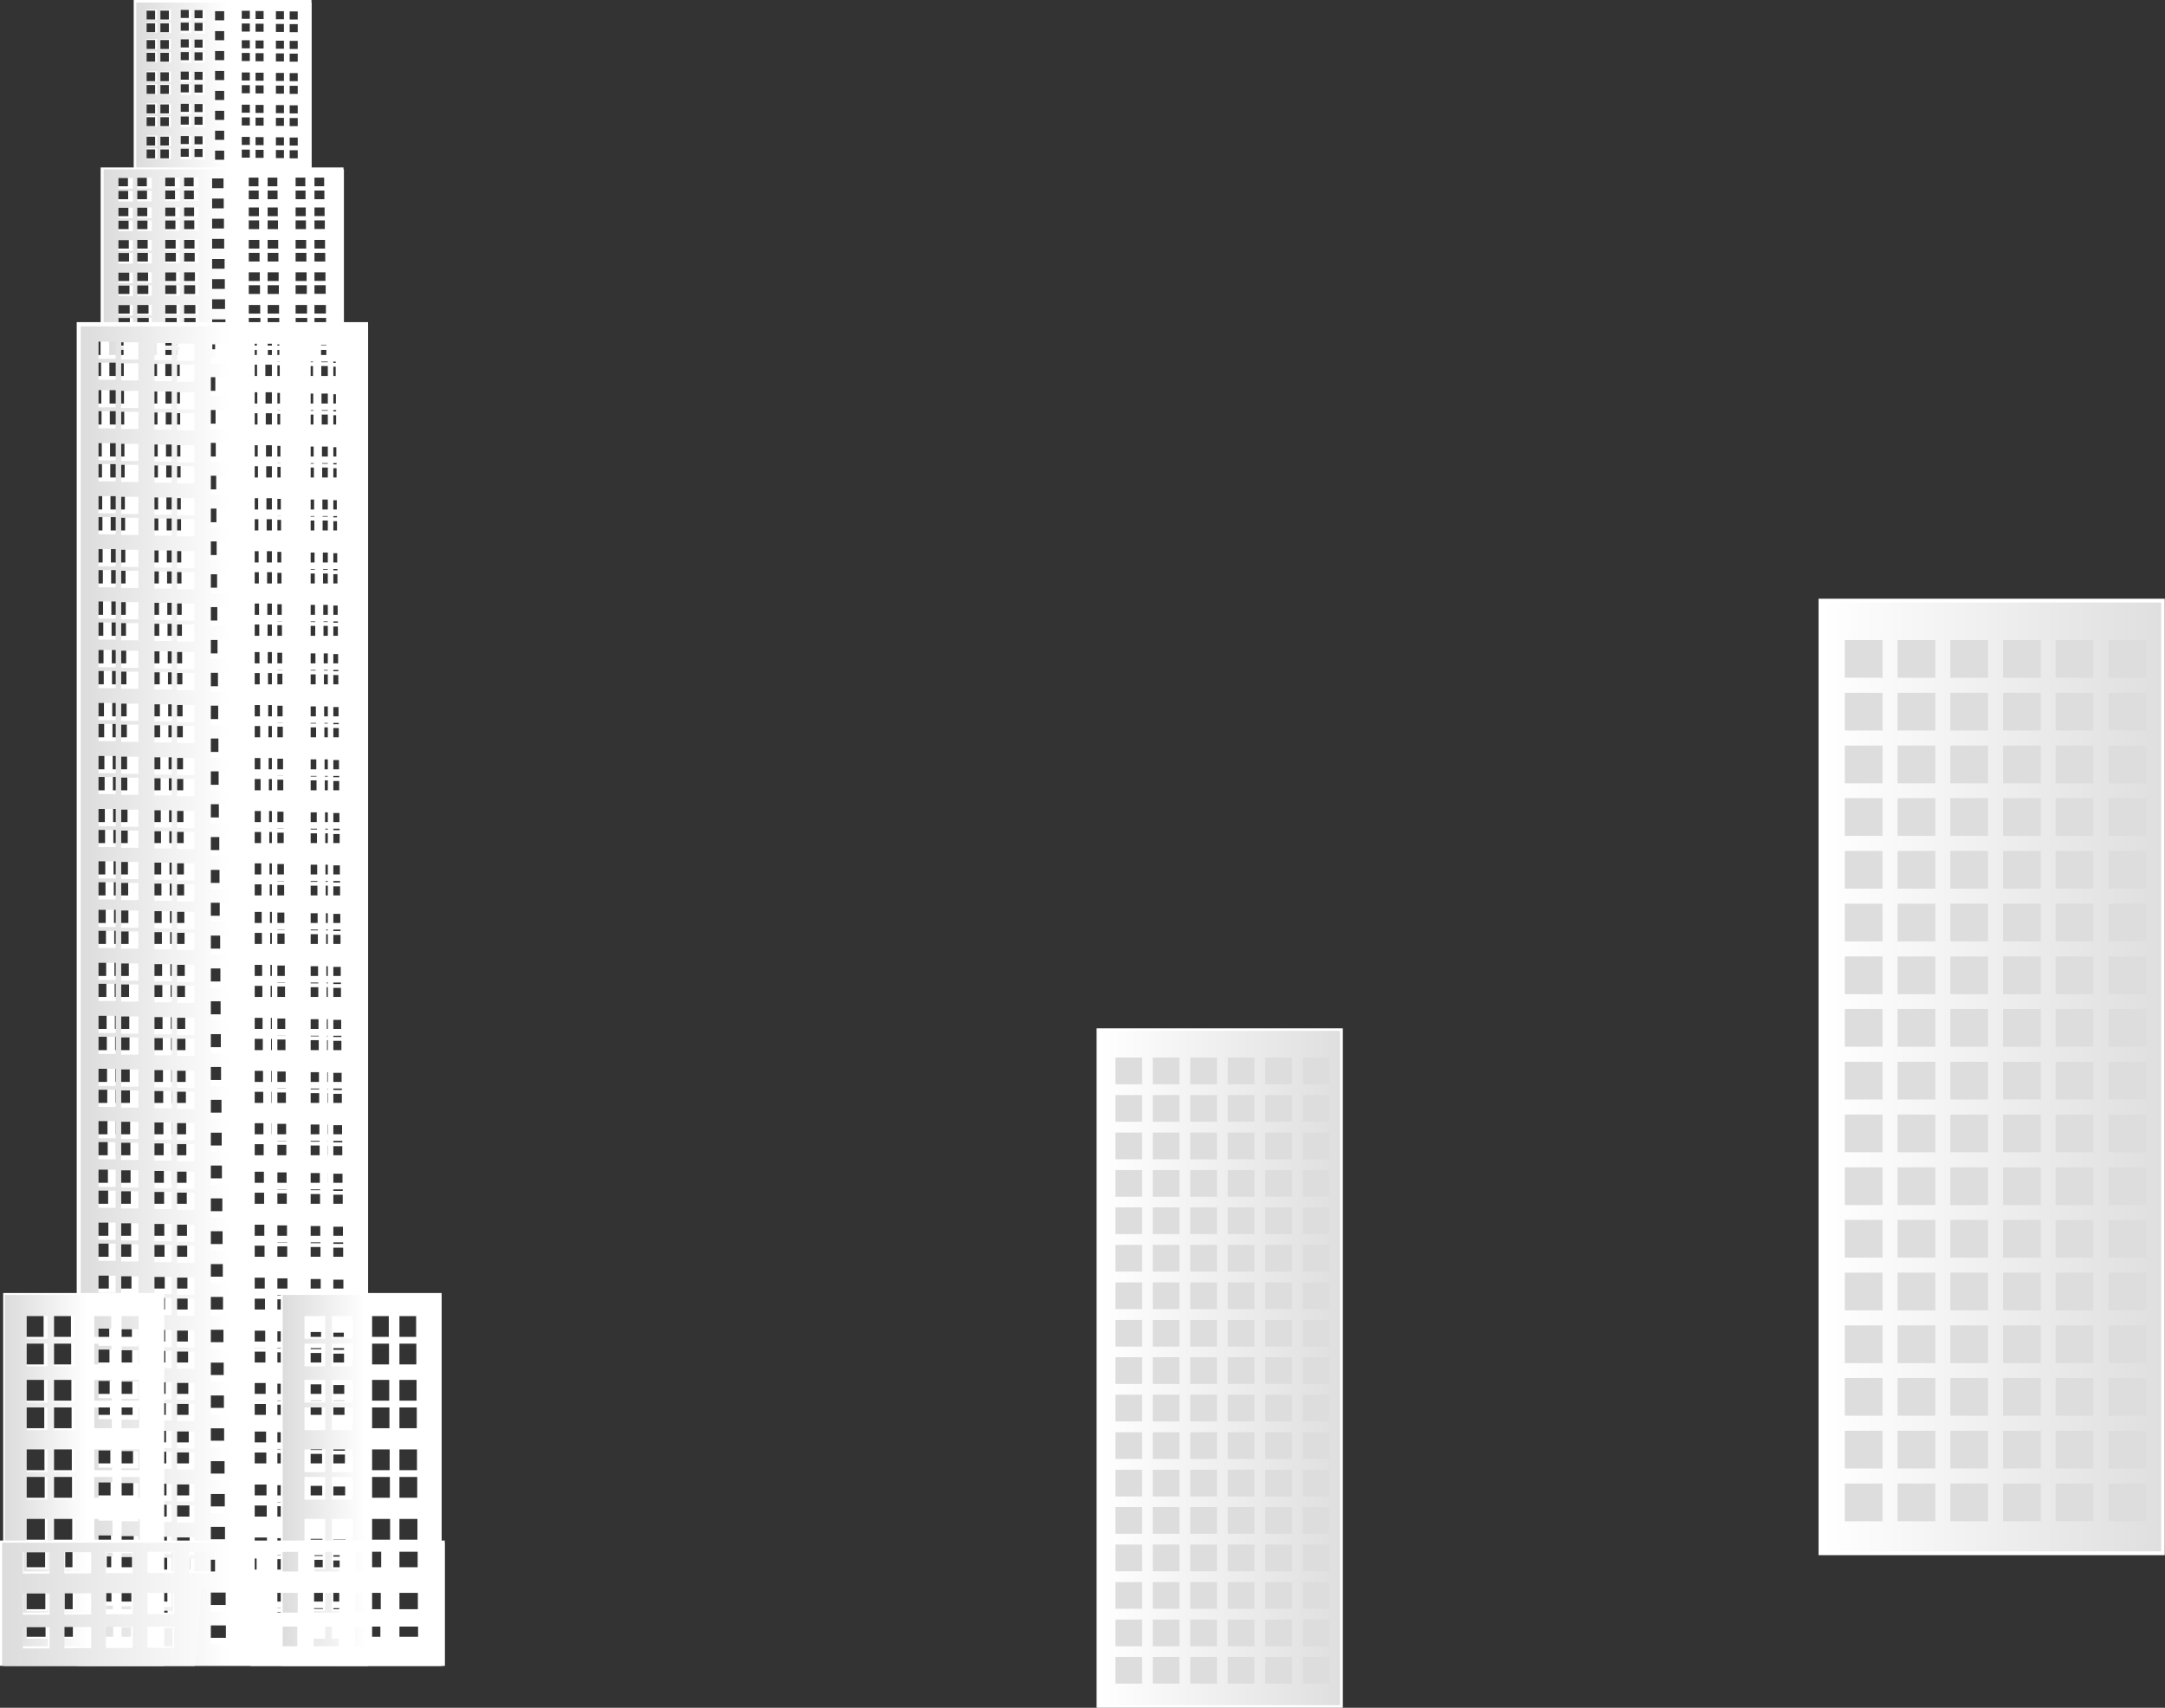 <svg id="city-0" xmlns="http://www.w3.org/2000/svg" xmlns:xlink="http://www.w3.org/1999/xlink" viewBox="0 0 102.17 80.58"><rect x="0" y="0" width="102.17" height="80.58" fill="#333333" stroke="none"/><defs><linearGradient id="e" x1="86" y1="50.81" x2="101.99" y2="50.81" gradientUnits="userSpaceOnUse"><stop offset="0" stop-color="#fff"/><stop offset="1" stop-color="#dfdfdf"/></linearGradient><linearGradient id="f" x1="51.88" y1="64.55" x2="63.24" y2="64.55" xlink:href="#e"/><linearGradient id="g" x1="6.43" y1="4.09" x2="14.68" y2="4.09" gradientUnits="userSpaceOnUse"><stop offset="0" stop-color="#dcdcdc"/><stop offset=".52" stop-color="#fff"/></linearGradient><linearGradient id="h" x1="4.89" y1="12.48" x2="16.23" y2="12.48" xlink:href="#g"/><linearGradient id="i" x1="3.81" y1="47" x2="17.37" y2="47" xlink:href="#g"/><linearGradient id="j" x1=".23" y1="69.85" x2="7.73" y2="69.85" gradientUnits="userSpaceOnUse"><stop offset="0" stop-color="#dcdcdc"/><stop offset=".52" stop-color="#fff"/></linearGradient><linearGradient id="k" x1="13.34" x2="20.84" xlink:href="#j"/><linearGradient id="l" x1=".1" y1="75.69" x2="20.99" y2="75.69" xlink:href="#j"/></defs><g id="c"><g id="d"><rect x="71.43" y="42.64" width="45.13" height="16.34" transform="translate(144.8 -43.18) rotate(90)" fill="#fff" stroke-width="0"/><rect x="86" y="28.43" width="15.99" height="44.77" fill="url(#e)" stroke-width="0"/><rect x="87.06" y="30.2" width="1.78" height="1.78" fill="#ddd" stroke-width="0"/><rect x="89.55" y="30.2" width="1.78" height="1.78" fill="#ddd" stroke-width="0"/><rect x="92.04" y="30.2" width="1.78" height="1.78" fill="#ddd" stroke-width="0"/><rect x="94.53" y="30.2" width="1.78" height="1.78" fill="#ddd" stroke-width="0"/><rect x="97.01" y="30.2" width="1.78" height="1.78" fill="#ddd" stroke-width="0"/><rect x="99.5" y="30.2" width="1.78" height="1.78" fill="#ddd" stroke-width="0"/><rect x="87.06" y="32.69" width="1.78" height="1.78" fill="#ddd" stroke-width="0"/><rect x="89.55" y="32.69" width="1.78" height="1.78" fill="#ddd" stroke-width="0"/><rect x="92.04" y="32.69" width="1.78" height="1.78" fill="#ddd" stroke-width="0"/><rect x="94.53" y="32.69" width="1.78" height="1.78" fill="#ddd" stroke-width="0"/><rect x="97.01" y="32.69" width="1.78" height="1.78" fill="#ddd" stroke-width="0"/><rect x="99.5" y="32.69" width="1.78" height="1.78" fill="#ddd" stroke-width="0"/><rect x="87.06" y="35.18" width="1.78" height="1.78" fill="#ddd" stroke-width="0"/><rect x="89.55" y="35.18" width="1.78" height="1.78" fill="#ddd" stroke-width="0"/><rect x="92.04" y="35.18" width="1.78" height="1.78" fill="#ddd" stroke-width="0"/><rect x="94.53" y="35.18" width="1.78" height="1.78" fill="#ddd" stroke-width="0"/><rect x="97.01" y="35.18" width="1.78" height="1.78" fill="#ddd" stroke-width="0"/><rect x="99.5" y="35.18" width="1.78" height="1.78" fill="#ddd" stroke-width="0"/><rect x="87.06" y="37.66" width="1.78" height="1.78" fill="#ddd" stroke-width="0"/><rect x="89.55" y="37.66" width="1.78" height="1.78" fill="#ddd" stroke-width="0"/><rect x="92.04" y="37.66" width="1.78" height="1.78" fill="#ddd" stroke-width="0"/><rect x="94.53" y="37.66" width="1.78" height="1.78" fill="#ddd" stroke-width="0"/><rect x="97.01" y="37.66" width="1.78" height="1.78" fill="#ddd" stroke-width="0"/><rect x="99.5" y="37.66" width="1.78" height="1.78" fill="#ddd" stroke-width="0"/><rect x="87.06" y="40.15" width="1.78" height="1.78" fill="#ddd" stroke-width="0"/><rect x="89.55" y="40.15" width="1.78" height="1.78" fill="#ddd" stroke-width="0"/><rect x="92.04" y="40.15" width="1.78" height="1.78" fill="#ddd" stroke-width="0"/><rect x="94.53" y="40.15" width="1.78" height="1.78" fill="#ddd" stroke-width="0"/><rect x="97.01" y="40.15" width="1.78" height="1.78" fill="#ddd" stroke-width="0"/><rect x="99.5" y="40.15" width="1.78" height="1.78" fill="#ddd" stroke-width="0"/><rect x="87.06" y="42.64" width="1.78" height="1.78" fill="#ddd" stroke-width="0"/><rect x="89.55" y="42.64" width="1.78" height="1.78" fill="#ddd" stroke-width="0"/><rect x="92.04" y="42.64" width="1.78" height="1.78" fill="#ddd" stroke-width="0"/><rect x="94.53" y="42.64" width="1.78" height="1.78" fill="#ddd" stroke-width="0"/><rect x="97.01" y="42.64" width="1.78" height="1.78" fill="#ddd" stroke-width="0"/><rect x="99.5" y="42.64" width="1.78" height="1.78" fill="#ddd" stroke-width="0"/><rect x="87.06" y="45.13" width="1.78" height="1.78" fill="#ddd" stroke-width="0"/><rect x="89.55" y="45.13" width="1.78" height="1.78" fill="#ddd" stroke-width="0"/><rect x="92.04" y="45.13" width="1.78" height="1.78" fill="#ddd" stroke-width="0"/><rect x="94.53" y="45.13" width="1.78" height="1.78" fill="#ddd" stroke-width="0"/><rect x="97.01" y="45.13" width="1.78" height="1.78" fill="#ddd" stroke-width="0"/><rect x="99.5" y="45.13" width="1.78" height="1.78" fill="#ddd" stroke-width="0"/><rect x="87.06" y="47.61" width="1.78" height="1.78" fill="#ddd" stroke-width="0"/><rect x="89.55" y="47.61" width="1.78" height="1.78" fill="#ddd" stroke-width="0"/><rect x="92.04" y="47.61" width="1.78" height="1.78" fill="#ddd" stroke-width="0"/><rect x="94.53" y="47.61" width="1.78" height="1.78" fill="#ddd" stroke-width="0"/><rect x="97.01" y="47.61" width="1.78" height="1.78" fill="#ddd" stroke-width="0"/><rect x="99.5" y="47.61" width="1.78" height="1.78" fill="#ddd" stroke-width="0"/><rect x="87.06" y="50.1" width="1.78" height="1.78" fill="#ddd" stroke-width="0"/><rect x="89.55" y="50.1" width="1.78" height="1.78" fill="#ddd" stroke-width="0"/><rect x="92.04" y="50.1" width="1.78" height="1.78" fill="#ddd" stroke-width="0"/><rect x="94.53" y="50.1" width="1.78" height="1.78" fill="#ddd" stroke-width="0"/><rect x="97.01" y="50.1" width="1.78" height="1.78" fill="#ddd" stroke-width="0"/><rect x="99.5" y="50.1" width="1.78" height="1.78" fill="#ddd" stroke-width="0"/><rect x="87.06" y="52.59" width="1.78" height="1.78" fill="#ddd" stroke-width="0"/><rect x="89.55" y="52.59" width="1.78" height="1.78" fill="#ddd" stroke-width="0"/><rect x="92.04" y="52.59" width="1.78" height="1.78" fill="#ddd" stroke-width="0"/><rect x="94.53" y="52.59" width="1.78" height="1.78" fill="#ddd" stroke-width="0"/><rect x="97.01" y="52.59" width="1.78" height="1.78" fill="#ddd" stroke-width="0"/><rect x="99.5" y="52.59" width="1.78" height="1.78" fill="#ddd" stroke-width="0"/><rect x="87.06" y="55.08" width="1.78" height="1.78" fill="#ddd" stroke-width="0"/><rect x="89.55" y="55.08" width="1.78" height="1.78" fill="#ddd" stroke-width="0"/><rect x="92.04" y="55.08" width="1.78" height="1.78" fill="#ddd" stroke-width="0"/><rect x="94.53" y="55.08" width="1.78" height="1.78" fill="#ddd" stroke-width="0"/><rect x="97.01" y="55.08" width="1.78" height="1.78" fill="#ddd" stroke-width="0"/><rect x="99.5" y="55.08" width="1.78" height="1.78" fill="#ddd" stroke-width="0"/><rect x="87.06" y="57.56" width="1.78" height="1.78" fill="#ddd" stroke-width="0"/><rect x="89.55" y="57.56" width="1.78" height="1.78" fill="#ddd" stroke-width="0"/><rect x="92.04" y="57.56" width="1.78" height="1.78" fill="#ddd" stroke-width="0"/><rect x="94.53" y="57.56" width="1.78" height="1.78" fill="#ddd" stroke-width="0"/><rect x="97.01" y="57.56" width="1.78" height="1.78" fill="#ddd" stroke-width="0"/><rect x="99.5" y="57.56" width="1.78" height="1.78" fill="#ddd" stroke-width="0"/><rect x="87.06" y="60.05" width="1.78" height="1.78" fill="#ddd" stroke-width="0"/><rect x="89.55" y="60.05" width="1.78" height="1.78" fill="#ddd" stroke-width="0"/><rect x="92.04" y="60.05" width="1.78" height="1.78" fill="#ddd" stroke-width="0"/><rect x="94.53" y="60.05" width="1.78" height="1.78" fill="#ddd" stroke-width="0"/><rect x="97.01" y="60.05" width="1.78" height="1.78" fill="#ddd" stroke-width="0"/><rect x="99.5" y="60.05" width="1.78" height="1.78" fill="#ddd" stroke-width="0"/><rect x="87.06" y="62.54" width="1.78" height="1.78" fill="#ddd" stroke-width="0"/><rect x="89.55" y="62.54" width="1.78" height="1.78" fill="#ddd" stroke-width="0"/><rect x="92.04" y="62.54" width="1.78" height="1.78" fill="#ddd" stroke-width="0"/><rect x="94.53" y="62.54" width="1.78" height="1.78" fill="#ddd" stroke-width="0"/><rect x="97.01" y="62.54" width="1.78" height="1.78" fill="#ddd" stroke-width="0"/><rect x="99.5" y="62.54" width="1.78" height="1.78" fill="#ddd" stroke-width="0"/><rect x="87.06" y="65.02" width="1.78" height="1.78" fill="#ddd" stroke-width="0"/><rect x="89.55" y="65.02" width="1.78" height="1.78" fill="#ddd" stroke-width="0"/><rect x="92.04" y="65.02" width="1.78" height="1.78" fill="#ddd" stroke-width="0"/><rect x="94.53" y="65.02" width="1.78" height="1.78" fill="#ddd" stroke-width="0"/><rect x="97.01" y="65.02" width="1.78" height="1.78" fill="#ddd" stroke-width="0"/><rect x="99.5" y="65.02" width="1.78" height="1.78" fill="#ddd" stroke-width="0"/><rect x="87.06" y="67.51" width="1.78" height="1.78" fill="#ddd" stroke-width="0"/><rect x="89.55" y="67.51" width="1.78" height="1.78" fill="#ddd" stroke-width="0"/><rect x="92.04" y="67.51" width="1.78" height="1.78" fill="#ddd" stroke-width="0"/><rect x="94.53" y="67.51" width="1.78" height="1.78" fill="#ddd" stroke-width="0"/><rect x="97.01" y="67.51" width="1.78" height="1.78" fill="#ddd" stroke-width="0"/><rect x="99.5" y="67.51" width="1.78" height="1.78" fill="#ddd" stroke-width="0"/><rect x="87.06" y="70" width="1.78" height="1.78" fill="#ddd" stroke-width="0"/><rect x="89.55" y="70" width="1.78" height="1.78" fill="#ddd" stroke-width="0"/><rect x="92.04" y="70" width="1.78" height="1.78" fill="#ddd" stroke-width="0"/><rect x="94.53" y="70" width="1.78" height="1.78" fill="#ddd" stroke-width="0"/><rect x="97.01" y="70" width="1.78" height="1.78" fill="#ddd" stroke-width="0"/><rect x="99.5" y="70" width="1.78" height="1.78" fill="#ddd" stroke-width="0"/><rect x="41.53" y="58.74" width="32.07" height="11.62" transform="translate(122.11 6.99) rotate(90)" fill="#fff" stroke-width="0"/><rect x="51.88" y="48.64" width="11.36" height="31.82" fill="url(#f)" stroke-width="0"/><rect x="52.64" y="49.9" width="1.26" height="1.26" fill="#ddd" stroke-width="0"/><rect x="54.4" y="49.9" width="1.26" height="1.26" fill="#ddd" stroke-width="0"/><rect x="56.17" y="49.9" width="1.26" height="1.26" fill="#ddd" stroke-width="0"/><rect x="57.94" y="49.9" width="1.26" height="1.26" fill="#ddd" stroke-width="0"/><rect x="59.71" y="49.9" width="1.26" height="1.26" fill="#ddd" stroke-width="0"/><rect x="61.48" y="49.9" width="1.26" height="1.26" fill="#ddd" stroke-width="0"/><rect x="52.64" y="51.67" width="1.26" height="1.26" fill="#ddd" stroke-width="0"/><rect x="54.4" y="51.67" width="1.26" height="1.26" fill="#ddd" stroke-width="0"/><rect x="56.17" y="51.67" width="1.26" height="1.26" fill="#ddd" stroke-width="0"/><rect x="57.94" y="51.67" width="1.26" height="1.26" fill="#ddd" stroke-width="0"/><rect x="59.71" y="51.67" width="1.26" height="1.26" fill="#ddd" stroke-width="0"/><rect x="61.48" y="51.67" width="1.26" height="1.26" fill="#ddd" stroke-width="0"/><rect x="52.64" y="53.44" width="1.26" height="1.26" fill="#ddd" stroke-width="0"/><rect x="54.4" y="53.44" width="1.26" height="1.26" fill="#ddd" stroke-width="0"/><rect x="56.17" y="53.44" width="1.26" height="1.26" fill="#ddd" stroke-width="0"/><rect x="57.94" y="53.44" width="1.26" height="1.26" fill="#ddd" stroke-width="0"/><rect x="59.71" y="53.44" width="1.26" height="1.26" fill="#ddd" stroke-width="0"/><rect x="61.48" y="53.44" width="1.26" height="1.26" fill="#ddd" stroke-width="0"/><rect x="52.64" y="55.21" width="1.26" height="1.26" fill="#ddd" stroke-width="0"/><rect x="54.4" y="55.21" width="1.26" height="1.26" fill="#ddd" stroke-width="0"/><rect x="56.17" y="55.21" width="1.26" height="1.26" fill="#ddd" stroke-width="0"/><rect x="57.94" y="55.21" width="1.26" height="1.26" fill="#ddd" stroke-width="0"/><rect x="59.71" y="55.21" width="1.26" height="1.26" fill="#ddd" stroke-width="0"/><rect x="61.48" y="55.21" width="1.26" height="1.26" fill="#ddd" stroke-width="0"/><rect x="52.64" y="56.97" width="1.26" height="1.26" fill="#ddd" stroke-width="0"/><rect x="54.4" y="56.97" width="1.26" height="1.26" fill="#ddd" stroke-width="0"/><rect x="56.17" y="56.97" width="1.26" height="1.26" fill="#ddd" stroke-width="0"/><rect x="57.94" y="56.97" width="1.26" height="1.26" fill="#ddd" stroke-width="0"/><rect x="59.71" y="56.97" width="1.26" height="1.26" fill="#ddd" stroke-width="0"/><rect x="61.48" y="56.97" width="1.26" height="1.26" fill="#ddd" stroke-width="0"/><rect x="52.64" y="58.74" width="1.26" height="1.26" fill="#ddd" stroke-width="0"/><rect x="54.4" y="58.74" width="1.26" height="1.26" fill="#ddd" stroke-width="0"/><rect x="56.17" y="58.74" width="1.26" height="1.26" fill="#ddd" stroke-width="0"/><rect x="57.94" y="58.74" width="1.26" height="1.26" fill="#ddd" stroke-width="0"/><rect x="59.71" y="58.74" width="1.26" height="1.26" fill="#ddd" stroke-width="0"/><rect x="61.48" y="58.74" width="1.26" height="1.26" fill="#ddd" stroke-width="0"/><rect x="52.64" y="60.51" width="1.26" height="1.26" fill="#ddd" stroke-width="0"/><rect x="54.4" y="60.51" width="1.26" height="1.26" fill="#ddd" stroke-width="0"/><rect x="56.17" y="60.51" width="1.26" height="1.26" fill="#ddd" stroke-width="0"/><rect x="57.94" y="60.51" width="1.26" height="1.26" fill="#ddd" stroke-width="0"/><rect x="59.71" y="60.51" width="1.26" height="1.26" fill="#ddd" stroke-width="0"/><rect x="61.48" y="60.51" width="1.26" height="1.26" fill="#ddd" stroke-width="0"/><rect x="52.64" y="62.28" width="1.26" height="1.26" fill="#ddd" stroke-width="0"/><rect x="54.4" y="62.28" width="1.26" height="1.26" fill="#ddd" stroke-width="0"/><rect x="56.17" y="62.28" width="1.26" height="1.26" fill="#ddd" stroke-width="0"/><rect x="57.94" y="62.28" width="1.26" height="1.26" fill="#ddd" stroke-width="0"/><rect x="59.71" y="62.28" width="1.26" height="1.26" fill="#ddd" stroke-width="0"/><rect x="61.48" y="62.28" width="1.26" height="1.26" fill="#ddd" stroke-width="0"/><rect x="52.64" y="64.04" width="1.26" height="1.26" fill="#ddd" stroke-width="0"/><rect x="54.4" y="64.04" width="1.26" height="1.26" fill="#ddd" stroke-width="0"/><rect x="56.17" y="64.04" width="1.26" height="1.26" fill="#ddd" stroke-width="0"/><rect x="57.94" y="64.04" width="1.26" height="1.26" fill="#ddd" stroke-width="0"/><rect x="59.71" y="64.04" width="1.26" height="1.26" fill="#ddd" stroke-width="0"/><rect x="61.48" y="64.04" width="1.26" height="1.26" fill="#ddd" stroke-width="0"/><rect x="52.64" y="65.81" width="1.26" height="1.26" fill="#ddd" stroke-width="0"/><rect x="54.4" y="65.81" width="1.26" height="1.26" fill="#ddd" stroke-width="0"/><rect x="56.17" y="65.81" width="1.26" height="1.26" fill="#ddd" stroke-width="0"/><rect x="57.94" y="65.81" width="1.26" height="1.26" fill="#ddd" stroke-width="0"/><rect x="59.71" y="65.81" width="1.26" height="1.26" fill="#ddd" stroke-width="0"/><rect x="61.48" y="65.81" width="1.26" height="1.26" fill="#ddd" stroke-width="0"/><rect x="52.64" y="67.58" width="1.26" height="1.26" fill="#ddd" stroke-width="0"/><rect x="54.4" y="67.58" width="1.26" height="1.26" fill="#ddd" stroke-width="0"/><rect x="56.17" y="67.58" width="1.26" height="1.26" fill="#ddd" stroke-width="0"/><rect x="57.94" y="67.58" width="1.26" height="1.26" fill="#ddd" stroke-width="0"/><rect x="59.71" y="67.58" width="1.26" height="1.26" fill="#ddd" stroke-width="0"/><rect x="61.48" y="67.58" width="1.26" height="1.26" fill="#ddd" stroke-width="0"/><rect x="52.64" y="69.35" width="1.26" height="1.26" fill="#ddd" stroke-width="0"/><rect x="54.4" y="69.35" width="1.26" height="1.26" fill="#ddd" stroke-width="0"/><rect x="56.17" y="69.35" width="1.26" height="1.26" fill="#ddd" stroke-width="0"/><rect x="57.94" y="69.35" width="1.26" height="1.26" fill="#ddd" stroke-width="0"/><rect x="59.71" y="69.35" width="1.26" height="1.26" fill="#ddd" stroke-width="0"/><rect x="61.48" y="69.35" width="1.26" height="1.26" fill="#ddd" stroke-width="0"/><rect x="52.64" y="71.11" width="1.26" height="1.26" fill="#ddd" stroke-width="0"/><rect x="54.4" y="71.11" width="1.26" height="1.26" fill="#ddd" stroke-width="0"/><rect x="56.17" y="71.11" width="1.26" height="1.26" fill="#ddd" stroke-width="0"/><rect x="57.94" y="71.11" width="1.26" height="1.26" fill="#ddd" stroke-width="0"/><rect x="59.71" y="71.11" width="1.26" height="1.26" fill="#ddd" stroke-width="0"/><rect x="61.48" y="71.11" width="1.26" height="1.26" fill="#ddd" stroke-width="0"/><rect x="52.64" y="72.88" width="1.26" height="1.26" fill="#ddd" stroke-width="0"/><rect x="54.4" y="72.88" width="1.26" height="1.26" fill="#ddd" stroke-width="0"/><rect x="56.17" y="72.88" width="1.26" height="1.26" fill="#ddd" stroke-width="0"/><rect x="57.94" y="72.88" width="1.26" height="1.26" fill="#ddd" stroke-width="0"/><rect x="59.71" y="72.88" width="1.26" height="1.26" fill="#ddd" stroke-width="0"/><rect x="61.48" y="72.88" width="1.26" height="1.26" fill="#ddd" stroke-width="0"/><rect x="52.64" y="74.65" width="1.26" height="1.26" fill="#ddd" stroke-width="0"/><rect x="54.4" y="74.65" width="1.26" height="1.26" fill="#ddd" stroke-width="0"/><rect x="56.17" y="74.65" width="1.26" height="1.26" fill="#ddd" stroke-width="0"/><rect x="57.94" y="74.65" width="1.26" height="1.26" fill="#ddd" stroke-width="0"/><rect x="59.71" y="74.65" width="1.26" height="1.26" fill="#ddd" stroke-width="0"/><rect x="61.48" y="74.65" width="1.26" height="1.26" fill="#ddd" stroke-width="0"/><rect x="52.64" y="76.42" width="1.26" height="1.26" fill="#ddd" stroke-width="0"/><rect x="54.4" y="76.42" width="1.26" height="1.26" fill="#ddd" stroke-width="0"/><rect x="56.17" y="76.42" width="1.26" height="1.26" fill="#ddd" stroke-width="0"/><rect x="57.94" y="76.42" width="1.26" height="1.26" fill="#ddd" stroke-width="0"/><rect x="59.71" y="76.42" width="1.26" height="1.26" fill="#ddd" stroke-width="0"/><rect x="61.48" y="76.42" width="1.26" height="1.26" fill="#ddd" stroke-width="0"/><rect x="52.64" y="78.18" width="1.26" height="1.26" fill="#ddd" stroke-width="0"/><rect x="54.4" y="78.18" width="1.26" height="1.26" fill="#ddd" stroke-width="0"/><rect x="56.17" y="78.18" width="1.26" height="1.26" fill="#ddd" stroke-width="0"/><rect x="57.94" y="78.18" width="1.26" height="1.26" fill="#ddd" stroke-width="0"/><rect x="59.71" y="78.18" width="1.26" height="1.26" fill="#ddd" stroke-width="0"/><rect x="61.48" y="78.18" width="1.26" height="1.26" fill="#ddd" stroke-width="0"/><path d="m6.9,8.06v-.1h.42v.1h.23v-.1h.42v.1h.54v-.1h.42v.1h.23v-.1h.42v.1h1.81v-.1h.42v.1h.23v-.1h.42v.1h.54v-.1h.42v.1h.23v-.1h.42v.1h.63V0H6.31v8.06h.59ZM13.63.5h.42v.42h-.42v-.42Zm0,.6h.42v.42h-.42v-.42Zm0,.79h.42v.42h-.42v-.42Zm0,.6h.42v.42h-.42v-.42Zm0,.92h.42v.42h-.42v-.42Zm0,.6h.42v.42h-.42v-.42Zm0,.92h.42v.42h-.42v-.42Zm0,.6h.42v.42h-.42v-.42Zm0,.92h.42v.42h-.42v-.42Zm0,.6h.42v.42h-.42v-.42Zm-.65-6.56h.42v.42h-.42v-.42Zm0,.6h.42v.42h-.42v-.42Zm0,.79h.42v.42h-.42v-.42Zm0,.6h.42v.42h-.42v-.42Zm0,.92h.42v.42h-.42v-.42Zm0,.6h.42v.42h-.42v-.42Zm0,.92h.42v.42h-.42v-.42Zm0,.6h.42v.42h-.42v-.42Zm0,.92h.42v.42h-.42v-.42Zm0,.6h.42v.42h-.42v-.42Zm-.96-6.56h.42v.42h-.42v-.42Zm0,.6h.42v.42h-.42v-.42Zm0,.79h.42v.42h-.42v-.42Zm0,.6h.42v.42h-.42v-.42Zm0,.92h.42v.42h-.42v-.42Zm0,.6h.42v.42h-.42v-.42Zm0,.92h.42v.42h-.42v-.42Zm0,.6h.42v.42h-.42v-.42Zm0,.92h.42v.42h-.42v-.42Zm0,.6h.42v.42h-.42v-.42Zm-.65-6.56h.42v.42h-.42v-.42Zm0,.6h.42v.42h-.42v-.42Zm0,.79h.42v.42h-.42v-.42Zm0,.6h.42v.42h-.42v-.42Zm0,.92h.42v.42h-.42v-.42Zm0,.6h.42v.42h-.42v-.42Zm0,.92h.42v.42h-.42v-.42Zm0,.6h.42v.42h-.42v-.42Zm0,.92h.42v.42h-.42v-.42Zm0,.6h.42v.42h-.42v-.42Zm-1.26-6.53h.47v.47h-.47v-.47Zm0,.94h.47v.47h-.47v-.47Zm0,.94h.47v.47h-.47v-.47Zm0,.94h.47v.47h-.47v-.47Zm0,.94h.47v.47h-.47v-.47Zm0,.94h.47v.47h-.47v-.47Zm0,.94h.47v.47h-.47v-.47Zm0,.94h.47v.47h-.47v-.47Zm-.97-6.63h.42v.42h-.42v-.42Zm0,.6h.42v.42h-.42v-.42Zm0,.79h.42v.42h-.42v-.42Zm0,.6h.42v.42h-.42v-.42Zm0,.92h.42v.42h-.42v-.42Zm0,.6h.42v.42h-.42v-.42Zm0,.92h.42v.42h-.42v-.42Zm0,.6h.42v.42h-.42v-.42Zm0,.92h.42v.42h-.42v-.42Zm0,.6h.42v.42h-.42v-.42Zm-.65-6.56h.42v.42h-.42v-.42Zm0,.6h.42v.42h-.42v-.42Zm0,.79h.42v.42h-.42v-.42Zm0,.6h.42v.42h-.42v-.42Zm0,.92h.42v.42h-.42v-.42Zm0,.6h.42v.42h-.42v-.42Zm0,.92h.42v.42h-.42v-.42Zm0,.6h.42v.42h-.42v-.42Zm0,.92h.42v.42h-.42v-.42Zm0,.6h.42v.42h-.42v-.42ZM7.55.5h.42v.42h-.42v-.42Zm0,.6h.42v.42h-.42v-.42Zm0,.79h.42v.42h-.42v-.42Zm0,.6h.42v.42h-.42v-.42Zm0,.92h.42v.42h-.42v-.42Zm0,.6h.42v.42h-.42v-.42Zm0,.92h.42v.42h-.42v-.42Zm0,.6h.42v.42h-.42v-.42Zm0,.92h.42v.42h-.42v-.42Zm0,.6h.42v.42h-.42v-.42ZM6.9.5h.42v.42h-.42v-.42Zm0,.6h.42v.42h-.42v-.42Zm0,.79h.42v.42h-.42v-.42Zm0,.6h.42v.42h-.42v-.42Zm0,.92h.42v.42h-.42v-.42Zm0,.6h.42v.42h-.42v-.42Zm0,.92h.42v.42h-.42v-.42Zm0,.6h.42v.42h-.42v-.42Zm0,.92h.42v.42h-.42v-.42Zm0,.6h.42v.42h-.42v-.42Z" fill="#fff" stroke-width="0"/><path d="m6.94,8.06v-.06h.5v.06h.15v-.06h.5v.06h.46v-.06h.5v.06h.15v-.06h.5v.06h1.73v-.06h.5v.06h.15v-.06h.5v.06h.46v-.06h.5v.06h.15v-.06h.5v.06h.51V.12H6.43v7.95h.51ZM13.67.54h.5v.5h-.5v-.5Zm0,.6h.5v.5h-.5v-.5Zm0,.79h.5v.5h-.5v-.5Zm0,.6h.5v.5h-.5v-.5Zm0,.92h.5v.5h-.5v-.5Zm0,.6h.5v.5h-.5v-.5Zm0,.92h.5v.5h-.5v-.5Zm0,.6h.5v.5h-.5v-.5Zm0,.92h.5v.5h-.5v-.5Zm0,.6h.5v.5h-.5v-.5Zm-.65-6.56h.5v.5h-.5v-.5Zm0,.6h.5v.5h-.5v-.5Zm0,.79h.5v.5h-.5v-.5Zm0,.6h.5v.5h-.5v-.5Zm0,.92h.5v.5h-.5v-.5Zm0,.6h.5v.5h-.5v-.5Zm0,.92h.5v.5h-.5v-.5Zm0,.6h.5v.5h-.5v-.5Zm0,.92h.5v.5h-.5v-.5Zm0,.6h.5v.5h-.5v-.5Zm-.96-6.56h.5v.5h-.5v-.5Zm0,.6h.5v.5h-.5v-.5Zm0,.79h.5v.5h-.5v-.5Zm0,.6h.5v.5h-.5v-.5Zm0,.92h.5v.5h-.5v-.5Zm0,.6h.5v.5h-.5v-.5Zm0,.92h.5v.5h-.5v-.5Zm0,.6h.5v.5h-.5v-.5Zm0,.92h.5v.5h-.5v-.5Zm0,.6h.5v.5h-.5v-.5Zm-.65-6.56h.5v.5h-.5v-.5Zm0,.6h.5v.5h-.5v-.5Zm0,.79h.5v.5h-.5v-.5Zm0,.6h.5v.5h-.5v-.5Zm0,.92h.5v.5h-.5v-.5Zm0,.6h.5v.5h-.5v-.5Zm0,.92h.5v.5h-.5v-.5Zm0,.6h.5v.5h-.5v-.5Zm0,.92h.5v.5h-.5v-.5Zm0,.6h.5v.5h-.5v-.5Zm-1.26-6.53h.55v.55h-.55v-.55Zm0,.94h.55v.55h-.55v-.55Zm0,.94h.55v.55h-.55v-.55Zm0,.94h.55v.55h-.55v-.55Zm0,.94h.55v.55h-.55v-.55Zm0,.94h.55v.55h-.55v-.55Zm0,.94h.55v.55h-.55v-.55Zm0,.94h.55v.55h-.55v-.55Zm-.97-6.63h.5v.5h-.5v-.5Zm0,.6h.5v.5h-.5v-.5Zm0,.79h.5v.5h-.5v-.5Zm0,.6h.5v.5h-.5v-.5Zm0,.92h.5v.5h-.5v-.5Zm0,.6h.5v.5h-.5v-.5Zm0,.92h.5v.5h-.5v-.5Zm0,.6h.5v.5h-.5v-.5Zm0,.92h.5v.5h-.5v-.5Zm0,.6h.5v.5h-.5v-.5Zm-.65-6.56h.5v.5h-.5v-.5Zm0,.6h.5v.5h-.5v-.5Zm0,.79h.5v.5h-.5v-.5Zm0,.6h.5v.5h-.5v-.5Zm0,.92h.5v.5h-.5v-.5Zm0,.6h.5v.5h-.5v-.5Zm0,.92h.5v.5h-.5v-.5Zm0,.6h.5v.5h-.5v-.5Zm0,.92h.5v.5h-.5v-.5Zm0,.6h.5v.5h-.5v-.5Zm-.96-6.56h.5v.5h-.5v-.5Zm0,.6h.5v.5h-.5v-.5Zm0,.79h.5v.5h-.5v-.5Zm0,.6h.5v.5h-.5v-.5Zm0,.92h.5v.5h-.5v-.5Zm0,.6h.5v.5h-.5v-.5Zm0,.92h.5v.5h-.5v-.5Zm0,.6h.5v.5h-.5v-.5Zm0,.92h.5v.5h-.5v-.5Zm0,.6h.5v.5h-.5v-.5Zm-.65-6.56h.5v.5h-.5v-.5Zm0,.6h.5v.5h-.5v-.5Zm0,.79h.5v.5h-.5v-.5Zm0,.6h.5v.5h-.5v-.5Zm0,.92h.5v.5h-.5v-.5Zm0,.6h.5v.5h-.5v-.5Zm0,.92h.5v.5h-.5v-.5Zm0,.6h.5v.5h-.5v-.5Zm0,.92h.5v.5h-.5v-.5Zm0,.6h.5v.5h-.5v-.5Z" fill="url(#g)" stroke-width="0"/><path d="m15.4,16.97v-.46h-.56v.46h-.33v-.46h-.56v.46h-.76v-.46h-.56v.46h-.33v-.46h-.56v.46h-1.1s-.63,0-.63,0h0s-.77,0-.77,0v-.46h-.56v.46h-.33v-.46h-.56v.46h-.76v-.46h-.56v.46h-.33v-.46h-.56v.46h-.83V7.9h11.46v9.07h-.83Zm-4.75-.49v-.46h-.63v.46h.63Zm4.75-.17v-.41h-.56v.41h.56Zm-.89,0v-.41h-.56v.41h.56Zm-1.32,0v-.41h-.56v.41h.56Zm-.89,0v-.41h-.56v.41h.56Zm-3.06,0v-.41h-.56v.41h.56Zm-.89,0v-.41h-.56v.41h.56Zm-1.32,0v-.41h-.56v.41h.56Zm-.89,0v-.41h-.56v.41h.56Zm4.5-.78v-.46h-.63v.46h.63Zm4.75-.12v-.41h-.56v.41h.56Zm-.89,0v-.41h-.56v.41h.56Zm-1.32,0v-.41h-.56v.41h.56Zm-.89,0v-.41h-.56v.41h.56Zm-3.06,0v-.41h-.56v.41h.56Zm-.89,0v-.41h-.56v.41h.56Zm-1.32,0v-.41h-.56v.41h.56Zm-.89,0v-.41h-.56v.41h.56Zm9.25-.61v-.41h-.56v.41h.56Zm-.89,0v-.41h-.56v.41h.56Zm-1.32,0v-.41h-.56v.41h.56Zm-.89,0v-.41h-.56v.41h.56Zm-3.06,0v-.41h-.56v.41h.56Zm-.89,0v-.41h-.56v.41h.56Zm-1.32,0v-.41h-.56v.41h.56Zm-.89,0v-.41h-.56v.41h.56Zm4.5-.22v-.46h-.63v.46h.63Zm4.75-.71v-.41h-.56v.41h.56Zm-.89,0v-.41h-.56v.41h.56Zm-1.32,0v-.41h-.56v.41h.56Zm-.89,0v-.41h-.56v.41h.56Zm-3.06,0v-.41h-.56v.41h.56Zm-.89,0v-.41h-.56v.41h.56Zm-1.32,0v-.41h-.56v.41h.56Zm-.89,0v-.41h-.56v.41h.56Zm4.5-.24v-.46h-.63v.46h.63Zm4.75-.37v-.41h-.56v.41h.56Zm-.89,0v-.41h-.56v.41h.56Zm-1.32,0v-.41h-.56v.41h.56Zm-.89,0v-.41h-.56v.41h.56Zm-3.06,0v-.41h-.56v.41h.56Zm-.89,0v-.41h-.56v.41h.56Zm-1.32,0v-.41h-.56v.41h.56Zm-.89,0v-.41h-.56v.41h.56Zm4.5-.58v-.46h-.63v.46h.63Zm4.75-.34v-.41h-.56v.41h.56Zm-.89,0v-.41h-.56v.41h.56Zm-1.32,0v-.41h-.56v.41h.56Zm-.89,0v-.41h-.56v.41h.56Zm-3.06,0v-.41h-.56v.41h.56Zm-.89,0v-.41h-.56v.41h.56Zm-1.32,0v-.41h-.56v.41h.56Zm-.89,0v-.41h-.56v.41h.56Zm9.25-.61v-.41h-.56v.41h.56Zm-.89,0v-.41h-.56v.41h.56Zm-1.32,0v-.41h-.56v.41h.56Zm-.89,0v-.41h-.56v.41h.56Zm-3.06,0v-.41h-.56v.41h.56Zm-.89,0v-.41h-.56v.41h.56Zm-1.32,0v-.41h-.56v.41h.56Zm-.89,0v-.41h-.56v.41h.56Zm4.5,0v-.46h-.63v.46h.63Zm4.75-.92v-.41h-.56v.41h.56Zm-.89,0v-.41h-.56v.41h.56Zm-1.32,0v-.41h-.56v.41h.56Zm-.89,0v-.41h-.56v.41h.56Zm-3.06,0v-.41h-.56v.41h.56Zm-.89,0v-.41h-.56v.41h.56Zm-1.32,0v-.41h-.56v.41h.56Zm-.89,0v-.41h-.56v.41h.56Zm4.5-.03v-.46h-.63v.46h.63Zm4.75-.58v-.41h-.56v.41h.56Zm-.89,0v-.41h-.56v.41h.56Zm-1.32,0v-.41h-.56v.41h.56Zm-.89,0v-.41h-.56v.41h.56Zm-3.06,0v-.41h-.56v.41h.56Zm-.89,0v-.41h-.56v.41h.56Zm-1.32,0v-.41h-.56v.41h.56Zm-.89,0v-.41h-.56v.41h.56Zm4.5-.37v-.46h-.63v.46h.63Zm4.75-.43v-.41h-.56v.41h.56Zm-.89,0v-.41h-.56v.41h.56Zm-1.32,0v-.41h-.56v.41h.56Zm-.89,0v-.41h-.56v.41h.56Zm-3.06,0v-.41h-.56v.41h.56Zm-.89,0v-.41h-.56v.41h.56Zm-1.32,0v-.41h-.56v.41h.56Zm-.89,0v-.41h-.56v.41h.56Zm4.5-.52v-.46h-.63v.46h.63Zm4.75-.09v-.41h-.56v.41h.56Zm-.89,0v-.41h-.56v.41h.56Zm-1.32,0v-.41h-.56v.41h.56Zm-.89,0v-.41h-.56v.41h.56Zm-3.06,0v-.41h-.56v.41h.56Zm-.89,0v-.41h-.56v.41h.56Zm-1.32,0v-.41h-.56v.41h.56Zm-.89,0v-.41h-.56v.41h.56Z" fill="#fff" stroke-width="0"/><path d="m4.89,7.99v8.98h.7v-.46h.68v.46h.21v-.46h.68v.46h.64v-.46h.68v.46h.21v-.46h.68v.46h.65s.76,0,.76,0h0s.97,0,.97,0v-.46h.68v.46h.21v-.46h.68v.46h.64v-.46h.68v.46h.21v-.46h.68v.46h.7V7.99H4.89Zm1.38,8.41h-.68v-.5h.68v.5Zm0-.9h-.68v-.5h.68v.5Zm0-.61h-.68v-.5h.68v.5Zm0-.92h-.68v-.5h.68v.5Zm0-.61h-.68v-.5h.68v.5Zm0-.92h-.68v-.5h.68v.5Zm0-.61h-.68v-.5h.68v.5Zm0-.92h-.68v-.5h.68v.5Zm0-.61h-.68v-.5h.68v.5Zm0-.79h-.68v-.5h.68v.5Zm0-.61h-.68v-.5h.68v.5Zm.89,7.49h-.68v-.5h.68v.5Zm0-.9h-.68v-.5h.68v.5Zm0-.61h-.68v-.5h.68v.5Zm0-.92h-.68v-.5h.68v.5Zm0-.61h-.68v-.5h.68v.5Zm0-.92h-.68v-.5h.68v.5Zm0-.61h-.68v-.5h.68v.5Zm0-.92h-.68v-.5h.68v.5Zm0-.61h-.68v-.5h.68v.5Zm0-.79h-.68v-.5h.68v.5Zm0-.61h-.68v-.5h.68v.5Zm1.32,7.49h-.68v-.5h.68v.5Zm0-.9h-.68v-.5h.68v.5Zm0-.61h-.68v-.5h.68v.5Zm0-.92h-.68v-.5h.68v.5Zm0-.61h-.68v-.5h.68v.5Zm0-.92h-.68v-.5h.68v.5Zm0-.61h-.68v-.5h.68v.5Zm0-.92h-.68v-.5h.68v.5Zm0-.61h-.68v-.5h.68v.5Zm0-.79h-.68v-.5h.68v.5Zm0-.61h-.68v-.5h.68v.5Zm.89,7.49h-.68v-.5h.68v.5Zm0-.9h-.68v-.5h.68v.5Zm0-.61h-.68v-.5h.68v.5Zm0-.92h-.68v-.5h.68v.5Zm0-.61h-.68v-.5h.68v.5Zm0-.92h-.68v-.5h.68v.5Zm0-.61h-.68v-.5h.68v.5Zm0-.92h-.68v-.5h.68v.5Zm0-.61h-.68v-.5h.68v.5Zm0-.79h-.68v-.5h.68v.5Zm0-.61h-.68v-.5h.68v.5Zm1.4,7.66h-.76v-.55h.76v.55Zm0-.95h-.76v-.55h.76v.55Zm0-.95h-.76v-.55h.76v.55Zm0-.95h-.76v-.55h.76v.55Zm0-.95h-.76v-.55h.76v.55Zm0-.95h-.76v-.55h.76v.55Zm0-.95h-.76v-.55h.76v.55Zm0-.95h-.76v-.55h.76v.55Zm0-.95h-.76v-.55h.76v.55Zm1.65,7.41h-.68v-.5h.68v.5Zm0-.9h-.68v-.5h.68v.5Zm0-.61h-.68v-.5h.68v.5Zm0-.92h-.68v-.5h.68v.5Zm0-.61h-.68v-.5h.68v.5Zm0-.92h-.68v-.5h.68v.5Zm0-.61h-.68v-.5h.68v.5Zm0-.92h-.68v-.5h.68v.5Zm0-.61h-.68v-.5h.68v.5Zm0-.79h-.68v-.5h.68v.5Zm0-.61h-.68v-.5h.68v.5Zm.89,7.49h-.68v-.5h.68v.5Zm0-.9h-.68v-.5h.68v.5Zm0-.61h-.68v-.5h.68v.5Zm0-.92h-.68v-.5h.68v.5Zm0-.61h-.68v-.5h.68v.5Zm0-.92h-.68v-.5h.68v.5Zm0-.61h-.68v-.5h.68v.5Zm0-.92h-.68v-.5h.68v.5Zm0-.61h-.68v-.5h.68v.5Zm0-.79h-.68v-.5h.68v.5Zm0-.61h-.68v-.5h.68v.5Zm1.32,7.49h-.68v-.5h.68v.5Zm0-.9h-.68v-.5h.68v.5Zm0-.61h-.68v-.5h.68v.5Zm0-.92h-.68v-.5h.68v.5Zm0-.61h-.68v-.5h.68v.5Zm0-.92h-.68v-.5h.68v.5Zm0-.61h-.68v-.5h.68v.5Zm0-.92h-.68v-.5h.68v.5Zm0-.61h-.68v-.5h.68v.5Zm0-.79h-.68v-.5h.68v.5Zm0-.61h-.68v-.5h.68v.5Zm.89,7.49h-.68v-.5h.68v.5Zm0-.9h-.68v-.5h.68v.5Zm0-.61h-.68v-.5h.68v.5Zm0-.92h-.68v-.5h.68v.5Zm0-.61h-.68v-.5h.68v.5Zm0-.92h-.68v-.5h.68v.5Zm0-.61h-.68v-.5h.68v.5Zm0-.92h-.68v-.5h.68v.5Zm0-.61h-.68v-.5h.68v.5Zm0-.79h-.68v-.5h.68v.5Zm0-.61h-.68v-.5h.68v.5Z" fill="url(#h)" stroke-width="0"/><path d="m3.62,78.6V15.2h13.75v63.4H3.62Zm7.04-1.32v-.77h-.77v.77h.77Zm5.68-.72v-.68h-.68v.68h.68Zm-1.07,0v-.68h-.68v.68h.68Zm-1.57,0v-.68h-.68v.68h.68Zm-1.07,0v-.68h-.68v.68h.68Zm-3.65,0v-.68h-.68v.68h.68Zm-1.07,0v-.68h-.68v.68h.68Zm-1.57,0v-.68h-.68v.68h.68Zm-1.07,0v-.68h-.68v.68h.68Zm5.38-.83v-.77h-.77v.77h.77Zm5.68-.16v-.68h-.68v.68h.68Zm-1.07,0v-.68h-.68v.68h.68Zm-1.57,0v-.68h-.68v.68h.68Zm-1.07,0v-.68h-.68v.68h.68Zm-3.65,0v-.68h-.68v.68h.68Zm-1.07,0v-.68h-.68v.68h.68Zm-1.57,0v-.68h-.68v.68h.68Zm-1.07,0v-.68h-.68v.68h.68Zm5.38-1.39v-.77h-.77v.77h.77Zm5.68-.12v-.68h-.68v.68h.68Zm-1.07,0v-.68h-.68v.68h.68Zm-1.57,0v-.68h-.68v.68h.68Zm-1.07,0v-.68h-.68v.68h.68Zm-3.65,0v-.68h-.68v.68h.68Zm-1.07,0v-.68h-.68v.68h.68Zm-1.57,0v-.68h-.68v.68h.68Zm-1.07,0v-.68h-.68v.68h.68Zm11.06-.99v-.68h-.68v.68h.68Zm-1.07,0v-.68h-.68v.68h.68Zm-1.57,0v-.68h-.68v.68h.68Zm-1.07,0v-.68h-.68v.68h.68Zm-3.65,0v-.68h-.68v.68h.68Zm-1.07,0v-.68h-.68v.68h.68Zm-1.57,0v-.68h-.68v.68h.68Zm-1.07,0v-.68h-.68v.68h.68Zm5.38-.44v-.77h-.77v.77h.77Zm5.68-1.07v-.68h-.68v.68h.68Zm-1.07,0v-.68h-.68v.68h.68Zm-1.57,0v-.68h-.68v.68h.68Zm-1.07,0v-.68h-.68v.68h.68Zm-3.65,0v-.68h-.68v.68h.68Zm-1.07,0v-.68h-.68v.68h.68Zm-1.57,0v-.68h-.68v.68h.68Zm-1.07,0v-.68h-.68v.68h.68Zm5.38-.48v-.77h-.77v.77h.77Zm5.68-.52v-.68h-.68v.68h.68Zm-1.07,0v-.68h-.68v.68h.68Zm-1.57,0v-.68h-.68v.68h.68Zm-1.07,0v-.68h-.68v.68h.68Zm-3.65,0v-.68h-.68v.68h.68Zm-1.07,0v-.68h-.68v.68h.68Zm-1.57,0v-.68h-.68v.68h.68Zm-1.07,0v-.68h-.68v.68h.68Zm5.38-1.03v-.77h-.77v.77h.77Zm5.68-.48v-.68h-.68v.68h.68Zm-1.07,0v-.68h-.68v.68h.68Zm-1.57,0v-.68h-.68v.68h.68Zm-1.07,0v-.68h-.68v.68h.68Zm-3.65,0v-.68h-.68v.68h.68Zm-1.07,0v-.68h-.68v.68h.68Zm-1.57,0v-.68h-.68v.68h.68Zm-1.07,0v-.68h-.68v.68h.68Zm11.06-.99v-.68h-.68v.68h.68Zm-1.07,0v-.68h-.68v.68h.68Zm-1.57,0v-.68h-.68v.68h.68Zm-1.07,0v-.68h-.68v.68h.68Zm-3.65,0v-.68h-.68v.68h.68Zm-1.07,0v-.68h-.68v.68h.68Zm-1.57,0v-.68h-.68v.68h.68Zm-1.07,0v-.68h-.68v.68h.68Zm5.38-.08v-.77h-.77v.77h.77Zm5.68-1.22v-.68h-.68v.68h.68Zm-1.07,0v-.68h-.68v.68h.68Zm-1.57,0v-.68h-.68v.68h.68Zm-1.07,0v-.68h-.68v.68h.68Zm-3.65,0v-.68h-.68v.68h.68Zm-1.07,0v-.68h-.68v.68h.68Zm-1.57,0v-.68h-.68v.68h.68Zm-1.07,0v-.68h-.68v.68h.68Zm5.38-.33v-.77h-.77v.77h.77Zm5.68-.66v-.68h-.68v.68h.68Zm-1.07,0v-.68h-.68v.68h.68Zm-1.57,0v-.68h-.68v.68h.68Zm-1.07,0v-.68h-.68v.68h.68Zm-3.65,0v-.68h-.68v.68h.68Zm-1.07,0v-.68h-.68v.68h.68Zm-1.57,0v-.68h-.68v.68h.68Zm-1.07,0v-.68h-.68v.68h.68Zm5.38-.89v-.77h-.77v.77h.77Zm5.68-.59v-.68h-.68v.68h.68Zm-1.07,0v-.68h-.68v.68h.68Zm-1.57,0v-.68h-.68v.68h.68Zm-1.07,0v-.68h-.68v.68h.68Zm-3.65,0v-.68h-.68v.68h.68Zm-1.07,0v-.68h-.68v.68h.68Zm-1.57,0v-.68h-.68v.68h.68Zm-1.07,0v-.68h-.68v.68h.68Zm5.38-.96v-.77h-.77v.77h.77Zm5.68-.03v-.68h-.68v.68h.68Zm-1.07,0v-.68h-.68v.68h.68Zm-1.57,0v-.68h-.68v.68h.68Zm-1.07,0v-.68h-.68v.68h.68Zm-3.65,0v-.68h-.68v.68h.68Zm-1.07,0v-.68h-.68v.68h.68Zm-1.57,0v-.68h-.68v.68h.68Zm-1.07,0v-.68h-.68v.68h.68Zm11.06-1.51v-.68h-.68v.68h.68Zm-1.07,0v-.68h-.68v.68h.68Zm-1.57,0v-.68h-.68v.68h.68Zm-1.07,0v-.68h-.68v.68h.68Zm-3.65,0v-.68h-.68v.68h.68Zm-1.07,0v-.68h-.68v.68h.68Zm-1.57,0v-.68h-.68v.68h.68Zm-1.07,0v-.68h-.68v.68h.68Zm5.38,0v-.77h-.77v.77h.77Zm5.68-.99v-.68h-.68v.68h.68Zm-1.07,0v-.68h-.68v.68h.68Zm-1.57,0v-.68h-.68v.68h.68Zm-1.07,0v-.68h-.68v.68h.68Zm-3.65,0v-.68h-.68v.68h.68Zm-1.07,0v-.68h-.68v.68h.68Zm-1.57,0v-.68h-.68v.68h.68Zm-1.07,0v-.68h-.68v.68h.68Zm5.38-.56v-.77h-.77v.77h.77Zm5.68-.94v-.68h-.68v.68h.68Zm-1.07,0v-.68h-.68v.68h.68Zm-1.57,0v-.68h-.68v.68h.68Zm-1.07,0v-.68h-.68v.68h.68Zm-3.65,0v-.68h-.68v.68h.68Zm-1.07,0v-.68h-.68v.68h.68Zm-1.57,0v-.68h-.68v.68h.68Zm-1.07,0v-.68h-.68v.68h.68Zm5.38-.6v-.77h-.77v.77h.77Zm5.68-.39v-.68h-.68v.68h.68Zm-1.07,0v-.68h-.68v.68h.68Zm-1.57,0v-.68h-.68v.68h.68Zm-1.07,0v-.68h-.68v.68h.68Zm-3.65,0v-.68h-.68v.68h.68Zm-1.07,0v-.68h-.68v.68h.68Zm-1.57,0v-.68h-.68v.68h.68Zm-1.07,0v-.68h-.68v.68h.68Zm5.38-1.16v-.77h-.77v.77h.77Zm5.68-.35v-.68h-.68v.68h.68Zm-1.07,0v-.68h-.68v.68h.68Zm-1.57,0v-.68h-.68v.68h.68Zm-1.07,0v-.68h-.68v.68h.68Zm-3.65,0v-.68h-.68v.68h.68Zm-1.07,0v-.68h-.68v.68h.68Zm-1.57,0v-.68h-.68v.68h.68Zm-1.07,0v-.68h-.68v.68h.68Zm11.06-.99v-.68h-.68v.68h.68Zm-1.07,0v-.68h-.68v.68h.68Zm-1.57,0v-.68h-.68v.68h.68Zm-1.07,0v-.68h-.68v.68h.68Zm-3.65,0v-.68h-.68v.68h.68Zm-1.07,0v-.68h-.68v.68h.68Zm-1.57,0v-.68h-.68v.68h.68Zm-1.07,0v-.68h-.68v.68h.68Zm5.38-.21v-.77h-.77v.77h.77Zm5.68-1.09v-.68h-.68v.68h.68Zm-1.07,0v-.68h-.68v.68h.68Zm-1.57,0v-.68h-.68v.68h.68Zm-1.07,0v-.68h-.68v.68h.68Zm-3.65,0v-.68h-.68v.68h.68Zm-1.07,0v-.68h-.68v.68h.68Zm-1.57,0v-.68h-.68v.68h.68Zm-1.07,0v-.68h-.68v.68h.68Zm5.38-.46v-.77h-.77v.77h.77Zm5.68-.53v-.68h-.68v.68h.68Zm-1.07,0v-.68h-.68v.68h.68Zm-1.57,0v-.68h-.68v.68h.68Zm-1.07,0v-.68h-.68v.68h.68Zm-3.65,0v-.68h-.68v.68h.68Zm-1.07,0v-.68h-.68v.68h.68Zm-1.57,0v-.68h-.68v.68h.68Zm-1.07,0v-.68h-.68v.68h.68Zm5.38-1.02v-.77h-.77v.77h.77Zm5.68-.46v-.68h-.68v.68h.68Zm-1.07,0v-.68h-.68v.68h.68Zm-1.57,0v-.68h-.68v.68h.68Zm-1.07,0v-.68h-.68v.68h.68Zm-3.65,0v-.68h-.68v.68h.68Zm-1.07,0v-.68h-.68v.68h.68Zm-1.57,0v-.68h-.68v.68h.68Zm-1.07,0v-.68h-.68v.68h.68Zm11.06-.99v-.68h-.68v.68h.68Zm-1.07,0v-.68h-.68v.68h.68Zm-1.57,0v-.68h-.68v.68h.68Zm-1.07,0v-.68h-.68v.68h.68Zm-3.65,0v-.68h-.68v.68h.68Zm-1.07,0v-.68h-.68v.68h.68Zm-1.57,0v-.68h-.68v.68h.68Zm-1.07,0v-.68h-.68v.68h.68Zm5.38-.09v-.77h-.77v.77h.77Zm5.68-1.41v-.68h-.68v.68h.68Zm-1.07,0v-.68h-.68v.68h.68Zm-1.57,0v-.68h-.68v.68h.68Zm-1.07,0v-.68h-.68v.68h.68Zm-3.65,0v-.68h-.68v.68h.68Zm-1.07,0v-.68h-.68v.68h.68Zm-1.57,0v-.68h-.68v.68h.68Zm-1.07,0v-.68h-.68v.68h.68Zm5.38-.14v-.77h-.77v.77h.77Zm5.68-.86v-.68h-.68v.68h.68Zm-1.07,0v-.68h-.68v.68h.68Zm-1.57,0v-.68h-.68v.68h.68Zm-1.07,0v-.68h-.68v.68h.68Zm-3.65,0v-.68h-.68v.68h.68Zm-1.07,0v-.68h-.68v.68h.68Zm-1.57,0v-.68h-.68v.68h.68Zm-1.07,0v-.68h-.68v.68h.68Zm5.38-.69v-.77h-.77v.77h.77Zm5.68-.82v-.68h-.68v.68h.68Zm-1.07,0v-.68h-.68v.68h.68Zm-1.57,0v-.68h-.68v.68h.68Zm-1.07,0v-.68h-.68v.68h.68Zm-3.65,0v-.68h-.68v.68h.68Zm-1.07,0v-.68h-.68v.68h.68Zm-1.57,0v-.68h-.68v.68h.68Zm-1.07,0v-.68h-.68v.68h.68Zm5.38-.73v-.77h-.77v.77h.77Zm5.68-.26v-.68h-.68v.68h.68Zm-1.07,0v-.68h-.68v.68h.68Zm-1.57,0v-.68h-.68v.68h.68Zm-1.07,0v-.68h-.68v.68h.68Zm-3.65,0v-.68h-.68v.68h.68Zm-1.07,0v-.68h-.68v.68h.68Zm-1.57,0v-.68h-.68v.68h.68Zm-1.07,0v-.68h-.68v.68h.68Zm5.38-1.29v-.77h-.77v.77h.77Zm5.68-.22v-.68h-.68v.68h.68Zm-1.07,0v-.68h-.68v.68h.68Zm-1.57,0v-.68h-.68v.68h.68Zm-1.07,0v-.68h-.68v.68h.68Zm-3.65,0v-.68h-.68v.68h.68Zm-1.07,0v-.68h-.68v.68h.68Zm-1.57,0v-.68h-.68v.68h.68Zm-1.07,0v-.68h-.68v.68h.68Zm11.06-.99v-.68h-.68v.68h.68Zm-1.07,0v-.68h-.68v.68h.68Zm-1.57,0v-.68h-.68v.68h.68Zm-1.07,0v-.68h-.68v.68h.68Zm-3.65,0v-.68h-.68v.68h.68Zm-1.07,0v-.68h-.68v.68h.68Zm-1.57,0v-.68h-.68v.68h.68Zm-1.07,0v-.68h-.68v.68h.68Zm5.38-.34v-.77h-.77v.77h.77Zm5.68-.96v-.68h-.68v.68h.68Zm-1.07,0v-.68h-.68v.68h.68Zm-1.57,0v-.68h-.68v.68h.68Zm-1.07,0v-.68h-.68v.68h.68Zm-3.65,0v-.68h-.68v.68h.68Zm-1.07,0v-.68h-.68v.68h.68Zm-1.57,0v-.68h-.68v.68h.68Zm-1.07,0v-.68h-.68v.68h.68Zm5.38-.59v-.77h-.77v.77h.77Zm5.68-.4v-.68h-.68v.68h.68Zm-1.07,0v-.68h-.68v.68h.68Zm-1.57,0v-.68h-.68v.68h.68Zm-1.07,0v-.68h-.68v.68h.68Zm-3.65,0v-.68h-.68v.68h.68Zm-1.07,0v-.68h-.68v.68h.68Zm-1.57,0v-.68h-.68v.68h.68Zm-1.07,0v-.68h-.68v.68h.68Zm5.38-1.15v-.77h-.77v.77h.77Zm5.68-.33v-.68h-.68v.68h.68Zm-1.07,0v-.68h-.68v.68h.68Zm-1.57,0v-.68h-.68v.68h.68Zm-1.07,0v-.68h-.68v.68h.68Zm-3.65,0v-.68h-.68v.68h.68Zm-1.07,0v-.68h-.68v.68h.68Zm-1.57,0v-.68h-.68v.68h.68Zm-1.07,0v-.68h-.68v.68h.68Zm11.06-.99v-.68h-.68v.68h.68Zm-1.07,0v-.68h-.68v.68h.68Zm-1.57,0v-.68h-.68v.68h.68Zm-1.07,0v-.68h-.68v.68h.68Zm-3.65,0v-.68h-.68v.68h.68Zm-1.07,0v-.68h-.68v.68h.68Zm-1.57,0v-.68h-.68v.68h.68Zm-1.07,0v-.68h-.68v.68h.68Zm5.38-.22v-.77h-.77v.77h.77Zm5.68-1.28v-.68h-.68v.68h.68Zm-1.07,0v-.68h-.68v.68h.68Zm-1.57,0v-.68h-.68v.68h.68Zm-1.07,0v-.68h-.68v.68h.68Zm-3.65,0v-.68h-.68v.68h.68Zm-1.07,0v-.68h-.68v.68h.68Zm-1.57,0v-.68h-.68v.68h.68Zm-1.07,0v-.68h-.68v.68h.68Zm5.38-.26v-.77h-.77v.77h.77Zm5.68-.73v-.68h-.68v.68h.68Zm-1.07,0v-.68h-.68v.68h.68Zm-1.57,0v-.68h-.68v.68h.68Zm-1.07,0v-.68h-.68v.68h.68Zm-3.65,0v-.68h-.68v.68h.68Zm-1.07,0v-.68h-.68v.68h.68Zm-1.57,0v-.68h-.68v.68h.68Zm-1.07,0v-.68h-.68v.68h.68Zm5.38-.82v-.77h-.77v.77h.77Zm5.68-.69v-.68h-.68v.68h.68Zm-1.07,0v-.68h-.68v.68h.68Zm-1.57,0v-.68h-.68v.68h.68Zm-1.07,0v-.68h-.68v.68h.68Zm-3.65,0v-.68h-.68v.68h.68Zm-1.07,0v-.68h-.68v.68h.68Zm-1.57,0v-.68h-.68v.68h.68Zm-1.07,0v-.68h-.68v.68h.68Zm5.38-.86v-.77h-.77v.77h.77Zm5.68-.13v-.68h-.68v.68h.68Zm-1.07,0v-.68h-.68v.68h.68Zm-1.57,0v-.68h-.68v.68h.68Zm-1.07,0v-.68h-.68v.68h.68Zm-3.65,0v-.68h-.68v.68h.68Zm-1.07,0v-.68h-.68v.68h.68Zm-1.57,0v-.68h-.68v.68h.68Zm-1.07,0v-.68h-.68v.68h.68Zm5.38-1.42v-.77h-.77v.77h.77Zm5.68-.09v-.68h-.68v.68h.68Zm-1.07,0v-.68h-.68v.68h.68Zm-1.57,0v-.68h-.68v.68h.68Zm-1.07,0v-.68h-.68v.68h.68Zm-3.65,0v-.68h-.68v.68h.68Zm-1.07,0v-.68h-.68v.68h.68Zm-1.57,0v-.68h-.68v.68h.68Zm-1.07,0v-.68h-.68v.68h.68Zm11.06-.99v-.68h-.68v.68h.68Zm-1.07,0v-.68h-.68v.68h.68Zm-1.57,0v-.68h-.68v.68h.68Zm-1.07,0v-.68h-.68v.68h.68Zm-3.65,0v-.68h-.68v.68h.68Zm-1.07,0v-.68h-.68v.68h.68Zm-1.57,0v-.68h-.68v.68h.68Zm-1.07,0v-.68h-.68v.68h.68Zm5.38-.47v-.77h-.77v.77h.77Zm5.68-.83v-.68h-.68v.68h.68Zm-1.07,0v-.68h-.68v.68h.68Zm-1.57,0v-.68h-.68v.68h.68Zm-1.07,0v-.68h-.68v.68h.68Zm-3.65,0v-.68h-.68v.68h.68Zm-1.07,0v-.68h-.68v.68h.68Zm-1.57,0v-.68h-.68v.68h.68Zm-1.07,0v-.68h-.68v.68h.68Zm5.38-.72v-.77h-.77v.77h.77Zm5.68-.27v-.68h-.68v.68h.68Zm-1.07,0v-.68h-.68v.68h.68Zm-1.57,0v-.68h-.68v.68h.68Zm-1.07,0v-.68h-.68v.68h.68Zm-3.65,0v-.68h-.68v.68h.68Zm-1.07,0v-.68h-.68v.68h.68Zm-1.57,0v-.68h-.68v.68h.68Zm-1.07,0v-.68h-.68v.68h.68Zm5.38-1.28v-.77h-.77v.77h.77Zm5.68-.2v-.68h-.68v.68h.68Zm-1.07,0v-.68h-.68v.68h.68Zm-1.57,0v-.68h-.68v.68h.68Zm-1.07,0v-.68h-.68v.68h.68Zm-3.65,0v-.68h-.68v.68h.68Zm-1.07,0v-.68h-.68v.68h.68Zm-1.57,0v-.68h-.68v.68h.68Zm-1.07,0v-.68h-.68v.68h.68Zm11.06-.99v-.68h-.68v.68h.68Zm-1.07,0v-.68h-.68v.68h.68Zm-1.57,0v-.68h-.68v.68h.68Zm-1.07,0v-.68h-.68v.68h.68Zm-3.65,0v-.68h-.68v.68h.68Zm-1.07,0v-.68h-.68v.68h.68Zm-1.57,0v-.68h-.68v.68h.68Zm-1.07,0v-.68h-.68v.68h.68Zm5.38-.35v-.77h-.77v.77h.77Zm5.68-1.16v-.68h-.68v.68h.68Zm-1.07,0v-.68h-.68v.68h.68Zm-1.57,0v-.68h-.68v.68h.68Zm-1.07,0v-.68h-.68v.68h.68Zm-3.65,0v-.68h-.68v.68h.68Zm-1.07,0v-.68h-.68v.68h.68Zm-1.57,0v-.68h-.68v.68h.68Zm-1.07,0v-.68h-.68v.68h.68Zm5.38-.39v-.77h-.77v.77h.77Zm5.68-.6v-.68h-.68v.68h.68Zm-1.07,0v-.68h-.68v.68h.68Zm-1.57,0v-.68h-.68v.68h.68Zm-1.07,0v-.68h-.68v.68h.68Zm-3.65,0v-.68h-.68v.68h.68Zm-1.07,0v-.68h-.68v.68h.68Zm-1.57,0v-.68h-.68v.68h.68Zm-1.07,0v-.68h-.68v.68h.68Zm5.38-.95v-.77h-.77v.77h.77Zm5.68-.56v-.68h-.68v.68h.68Zm-1.07,0v-.68h-.68v.68h.68Zm-1.57,0v-.68h-.68v.68h.68Zm-1.07,0v-.68h-.68v.68h.68Zm-3.65,0v-.68h-.68v.68h.68Zm-1.07,0v-.68h-.68v.68h.68Zm-1.57,0v-.68h-.68v.68h.68Zm-1.07,0v-.68h-.68v.68h.68Zm11.06-.99v-.68h-.68v.68h.68Zm-1.07,0v-.68h-.68v.68h.68Zm-1.57,0v-.68h-.68v.68h.68Zm-1.07,0v-.68h-.68v.68h.68Zm-3.65,0v-.68h-.68v.68h.68Zm-1.07,0v-.68h-.68v.68h.68Zm-1.57,0v-.68h-.68v.68h.68Zm-1.07,0v-.68h-.68v.68h.68Zm5.38,0v-.77h-.77v.77h.77Zm5.68-1.51v-.68h-.68v.68h.68Zm-1.07,0v-.68h-.68v.68h.68Zm-1.57,0v-.68h-.68v.68h.68Zm-1.07,0v-.68h-.68v.68h.68Zm-3.65,0v-.68h-.68v.68h.68Zm-1.07,0v-.68h-.68v.68h.68Zm-1.57,0v-.68h-.68v.68h.68Zm-1.07,0v-.68h-.68v.68h.68Zm5.38-.04v-.77h-.77v.77h.77Zm5.68-.95v-.68h-.68v.68h.68Zm-1.07,0v-.68h-.68v.68h.68Zm-1.57,0v-.68h-.68v.68h.68Zm-1.07,0v-.68h-.68v.68h.68Zm-3.65,0v-.68h-.68v.68h.68Zm-1.07,0v-.68h-.68v.68h.68Zm-1.57,0v-.68h-.68v.68h.68Zm-1.07,0v-.68h-.68v.68h.68Zm5.38-.6v-.77h-.77v.77h.77Zm5.68-.7v-.68h-.68v.68h.68Zm-1.07,0v-.68h-.68v.68h.68Zm-1.57,0v-.68h-.68v.68h.68Zm-1.07,0v-.68h-.68v.68h.68Zm-3.65,0v-.68h-.68v.68h.68Zm-1.07,0v-.68h-.68v.68h.68Zm-1.57,0v-.68h-.68v.68h.68Zm-1.07,0v-.68h-.68v.68h.68Zm5.38-.85v-.77h-.77v.77h.77Zm5.68-.14v-.68h-.68v.68h.68Zm-1.07,0v-.68h-.68v.68h.68Zm-1.57,0v-.68h-.68v.68h.68Zm-1.07,0v-.68h-.68v.68h.68Zm-3.65,0v-.68h-.68v.68h.68Zm-1.07,0v-.68h-.68v.68h.68Zm-1.57,0v-.68h-.68v.68h.68Zm-1.07,0v-.68h-.68v.68h.68Z" fill="#fff" stroke-width="0"/><path d="m3.81,15.4v63.2h13.56V15.4H3.81Zm1.65,61.35h-.81v-.81h.81v.81Zm0-.99h-.81v-.81h.81v.81Zm0-1.51h-.81v-.81h.81v.81Zm0-.99h-.81v-.81h.81v.81Zm0-1.51h-.81v-.81h.81v.81Zm0-.99h-.81v-.81h.81v.81Zm0-1.51h-.81v-.81h.81v.81Zm0-.99h-.81v-.81h.81v.81Zm0-1.3h-.81v-.81h.81v.81Zm0-.99h-.81v-.81h.81v.81Zm0-1.48h-.81v-.81h.81v.81Zm0-.99h-.81v-.81h.81v.81Zm0-1.51h-.81v-.81h.81v.81Zm0-.99h-.81v-.81h.81v.81Zm0-1.51h-.81v-.81h.81v.81Zm0-.99h-.81v-.81h.81v.81Zm0-1.51h-.81v-.81h.81v.81Zm0-.99h-.81v-.81h.81v.81Zm0-1.3h-.81v-.81h.81v.81Zm0-.99h-.81v-.81h.81v.81Zm0-1.48h-.81v-.81h.81v.81Zm0-.99h-.81v-.81h.81v.81Zm0-1.51h-.81v-.81h.81v.81Zm0-.99h-.81v-.81h.81v.81Zm0-1.51h-.81v-.81h.81v.81Zm0-.99h-.81v-.81h.81v.81Zm0-1.51h-.81v-.81h.81v.81Zm0-.99h-.81v-.81h.81v.81Zm0-1.3h-.81v-.81h.81v.81Zm0-.99h-.81v-.81h.81v.81Zm0-1.48h-.81v-.81h.81v.81Zm0-.99h-.81v-.81h.81v.81Zm0-1.51h-.81v-.81h.81v.81Zm0-.99h-.81v-.81h.81v.81Zm0-1.51h-.81v-.81h.81v.81Zm0-.99h-.81v-.81h.81v.81Zm0-1.51h-.81v-.81h.81v.81Zm0-.99h-.81v-.81h.81v.81Zm0-1.3h-.81v-.81h.81v.81Zm0-.99h-.81v-.81h.81v.81Zm0-1.48h-.81v-.81h.81v.81Zm0-.99h-.81v-.81h.81v.81Zm0-1.51h-.81v-.81h.81v.81Zm0-.99h-.81v-.81h.81v.81Zm0-1.51h-.81v-.81h.81v.81Zm0-.99h-.81v-.81h.81v.81Zm0-1.51h-.81v-.81h.81v.81Zm0-.99h-.81v-.81h.81v.81Zm0-1.3h-.81v-.81h.81v.81Zm0-.99h-.81v-.81h.81v.81Zm1.07,59.85h-.81v-.81h.81v.81Zm0-.99h-.81v-.81h.81v.81Zm0-1.51h-.81v-.81h.81v.81Zm0-.99h-.81v-.81h.81v.81Zm0-1.51h-.81v-.81h.81v.81Zm0-.99h-.81v-.81h.81v.81Zm0-1.51h-.81v-.81h.81v.81Zm0-.99h-.81v-.81h.81v.81Zm0-1.3h-.81v-.81h.81v.81Zm0-.99h-.81v-.81h.81v.81Zm0-1.48h-.81v-.81h.81v.81Zm0-.99h-.81v-.81h.81v.81Zm0-1.51h-.81v-.81h.81v.81Zm0-.99h-.81v-.81h.81v.81Zm0-1.51h-.81v-.81h.81v.81Zm0-.99h-.81v-.81h.81v.81Zm0-1.51h-.81v-.81h.81v.81Zm0-.99h-.81v-.81h.81v.81Zm0-1.3h-.81v-.81h.81v.81Zm0-.99h-.81v-.81h.81v.81Zm0-1.48h-.81v-.81h.81v.81Zm0-.99h-.81v-.81h.81v.81Zm0-1.51h-.81v-.81h.81v.81Zm0-.99h-.81v-.81h.81v.81Zm0-1.51h-.81v-.81h.81v.81Zm0-.99h-.81v-.81h.81v.81Zm0-1.51h-.81v-.81h.81v.81Zm0-.99h-.81v-.81h.81v.81Zm0-1.3h-.81v-.81h.81v.81Zm0-.99h-.81v-.81h.81v.81Zm0-1.48h-.81v-.81h.81v.81Zm0-.99h-.81v-.81h.81v.81Zm0-1.51h-.81v-.81h.81v.81Zm0-.99h-.81v-.81h.81v.81Zm0-1.51h-.81v-.81h.81v.81Zm0-.99h-.81v-.81h.81v.81Zm0-1.51h-.81v-.81h.81v.81Zm0-.99h-.81v-.81h.81v.81Zm0-1.3h-.81v-.81h.81v.81Zm0-.99h-.81v-.81h.81v.81Zm0-1.48h-.81v-.81h.81v.81Zm0-.99h-.81v-.81h.81v.81Zm0-1.51h-.81v-.81h.81v.81Zm0-.99h-.81v-.81h.81v.81Zm0-1.51h-.81v-.81h.81v.81Zm0-.99h-.81v-.81h.81v.81Zm0-1.51h-.81v-.81h.81v.81Zm0-.99h-.81v-.81h.81v.81Zm0-1.3h-.81v-.81h.81v.81Zm0-.99h-.81v-.81h.81v.81Zm1.57,59.85h-.81v-.81h.81v.81Zm0-.99h-.81v-.81h.81v.81Zm0-1.51h-.81v-.81h.81v.81Zm0-.99h-.81v-.81h.81v.81Zm0-1.51h-.81v-.81h.81v.81Zm0-.99h-.81v-.81h.81v.81Zm0-1.51h-.81v-.81h.81v.81Zm0-.99h-.81v-.81h.81v.81Zm0-1.3h-.81v-.81h.81v.81Zm0-.99h-.81v-.81h.81v.81Zm0-1.48h-.81v-.81h.81v.81Zm0-.99h-.81v-.81h.81v.81Zm0-1.51h-.81v-.81h.81v.81Zm0-.99h-.81v-.81h.81v.81Zm0-1.51h-.81v-.81h.81v.81Zm0-.99h-.81v-.81h.81v.81Zm0-1.51h-.81v-.81h.81v.81Zm0-.99h-.81v-.81h.81v.81Zm0-1.3h-.81v-.81h.81v.81Zm0-.99h-.81v-.81h.81v.81Zm0-1.48h-.81v-.81h.81v.81Zm0-.99h-.81v-.81h.81v.81Zm0-1.51h-.81v-.81h.81v.81Zm0-.99h-.81v-.81h.81v.81Zm0-1.51h-.81v-.81h.81v.81Zm0-.99h-.81v-.81h.81v.81Zm0-1.51h-.81v-.81h.81v.81Zm0-.99h-.81v-.81h.81v.81Zm0-1.3h-.81v-.81h.81v.81Zm0-.99h-.81v-.81h.81v.81Zm0-1.48h-.81v-.81h.81v.81Zm0-.99h-.81v-.81h.81v.81Zm0-1.51h-.81v-.81h.81v.81Zm0-.99h-.81v-.81h.81v.81Zm0-1.51h-.81v-.81h.81v.81Zm0-.99h-.81v-.81h.81v.81Zm0-1.51h-.81v-.81h.81v.81Zm0-.99h-.81v-.81h.81v.81Zm0-1.3h-.81v-.81h.81v.81Zm0-.99h-.81v-.81h.81v.81Zm0-1.48h-.81v-.81h.81v.81Zm0-.99h-.81v-.81h.81v.81Zm0-1.51h-.81v-.81h.81v.81Zm0-.99h-.81v-.81h.81v.81Zm0-1.51h-.81v-.81h.81v.81Zm0-.99h-.81v-.81h.81v.81Zm0-1.51h-.81v-.81h.81v.81Zm0-.99h-.81v-.81h.81v.81Zm0-1.3h-.81v-.81h.81v.81Zm0-.99h-.81v-.81h.81v.81Zm1.07,59.85h-.81v-.81h.81v.81Zm0-.99h-.81v-.81h.81v.81Zm0-1.51h-.81v-.81h.81v.81Zm0-.99h-.81v-.81h.81v.81Zm0-1.51h-.81v-.81h.81v.81Zm0-.99h-.81v-.81h.81v.81Zm0-1.51h-.81v-.81h.81v.81Zm0-.99h-.81v-.81h.81v.81Zm0-1.3h-.81v-.81h.81v.81Zm0-.99h-.81v-.81h.81v.81Zm0-1.48h-.81v-.81h.81v.81Zm0-.99h-.81v-.81h.81v.81Zm0-1.51h-.81v-.81h.81v.81Zm0-.99h-.81v-.81h.81v.81Zm0-1.51h-.81v-.81h.81v.81Zm0-.99h-.81v-.81h.81v.81Zm0-1.51h-.81v-.81h.81v.81Zm0-.99h-.81v-.81h.81v.81Zm0-1.3h-.81v-.81h.81v.81Zm0-.99h-.81v-.81h.81v.81Zm0-1.48h-.81v-.81h.81v.81Zm0-.99h-.81v-.81h.81v.81Zm0-1.51h-.81v-.81h.81v.81Zm0-.99h-.81v-.81h.81v.81Zm0-1.51h-.81v-.81h.81v.81Zm0-.99h-.81v-.81h.81v.81Zm0-1.51h-.81v-.81h.81v.81Zm0-.99h-.81v-.81h.81v.81Zm0-1.3h-.81v-.81h.81v.81Zm0-.99h-.81v-.81h.81v.81Zm0-1.48h-.81v-.81h.81v.81Zm0-.99h-.81v-.81h.81v.81Zm0-1.51h-.81v-.81h.81v.81Zm0-.99h-.81v-.81h.81v.81Zm0-1.51h-.81v-.81h.81v.81Zm0-.99h-.81v-.81h.81v.81Zm0-1.51h-.81v-.81h.81v.81Zm0-.99h-.81v-.81h.81v.81Zm0-1.3h-.81v-.81h.81v.81Zm0-.99h-.81v-.81h.81v.81Zm0-1.48h-.81v-.81h.81v.81Zm0-.99h-.81v-.81h.81v.81Zm0-1.51h-.81v-.81h.81v.81Zm0-.99h-.81v-.81h.81v.81Zm0-1.51h-.81v-.81h.81v.81Zm0-.99h-.81v-.81h.81v.81Zm0-1.51h-.81v-.81h.81v.81Zm0-.99h-.81v-.81h.81v.81Zm0-1.3h-.81v-.81h.81v.81Zm0-.99h-.81v-.81h.81v.81Zm1.68,60.57h-.9v-.9h.9v.9Zm0-1.55h-.9v-.9h.9v.9Zm0-1.55h-.9v-.9h.9v.9Zm0-1.55h-.9v-.9h.9v.9Zm0-1.55h-.9v-.9h.9v.9Zm0-1.55h-.9v-.9h.9v.9Zm0-1.55h-.9v-.9h.9v.9Zm0-1.55h-.9v-.9h.9v.9Zm0-1.55h-.9v-.9h.9v.9Zm0-1.55h-.9v-.9h.9v.9Zm0-1.55h-.9v-.9h.9v.9Zm0-1.55h-.9v-.9h.9v.9Zm0-1.55h-.9v-.9h.9v.9Zm0-1.55h-.9v-.9h.9v.9Zm0-1.55h-.9v-.9h.9v.9Zm0-1.55h-.9v-.9h.9v.9Zm0-1.55h-.9v-.9h.9v.9Zm0-1.55h-.9v-.9h.9v.9Zm0-1.55h-.9v-.9h.9v.9Zm0-1.55h-.9v-.9h.9v.9Zm0-1.55h-.9v-.9h.9v.9Zm0-1.55h-.9v-.9h.9v.9Zm0-1.55h-.9v-.9h.9v.9Zm0-1.55h-.9v-.9h.9v.9Zm0-1.55h-.9v-.9h.9v.9Zm0-1.55h-.9v-.9h.9v.9Zm0-1.55h-.9v-.9h.9v.9Zm0-1.55h-.9v-.9h.9v.9Zm0-1.55h-.9v-.9h.9v.9Zm0-1.55h-.9v-.9h.9v.9Zm0-1.55h-.9v-.9h.9v.9Zm0-1.55h-.9v-.9h.9v.9Zm0-1.55h-.9v-.9h.9v.9Zm0-1.55h-.9v-.9h.9v.9Zm0-1.55h-.9v-.9h.9v.9Zm0-1.55h-.9v-.9h.9v.9Zm0-1.55h-.9v-.9h.9v.9Zm0-1.55h-.9v-.9h.9v.9Zm0-1.55h-.9v-.9h.9v.9Zm0-1.55h-.9v-.9h.9v.9Zm1.98,59.7h-.81v-.81h.81v.81Zm0-.99h-.81v-.81h.81v.81Zm0-1.51h-.81v-.81h.81v.81Zm0-.99h-.81v-.81h.81v.81Zm0-1.51h-.81v-.81h.81v.81Zm0-.99h-.81v-.81h.81v.81Zm0-1.51h-.81v-.81h.81v.81Zm0-.99h-.81v-.81h.81v.81Zm0-1.3h-.81v-.81h.81v.81Zm0-.99h-.81v-.81h.81v.81Zm0-1.48h-.81v-.81h.81v.81Zm0-.99h-.81v-.81h.81v.81Zm0-1.51h-.81v-.81h.81v.81Zm0-.99h-.81v-.81h.81v.81Zm0-1.51h-.81v-.81h.81v.81Zm0-.99h-.81v-.81h.81v.81Zm0-1.51h-.81v-.81h.81v.81Zm0-.99h-.81v-.81h.81v.81Zm0-1.3h-.81v-.81h.81v.81Zm0-.99h-.81v-.81h.81v.81Zm0-1.48h-.81v-.81h.81v.81Zm0-.99h-.81v-.81h.81v.81Zm0-1.51h-.81v-.81h.81v.81Zm0-.99h-.81v-.81h.81v.81Zm0-1.51h-.81v-.81h.81v.81Zm0-.99h-.81v-.81h.81v.81Zm0-1.51h-.81v-.81h.81v.81Zm0-.99h-.81v-.81h.81v.81Zm0-1.3h-.81v-.81h.81v.81Zm0-.99h-.81v-.81h.81v.81Zm0-1.48h-.81v-.81h.81v.81Zm0-.99h-.81v-.81h.81v.81Zm0-1.51h-.81v-.81h.81v.81Zm0-.99h-.81v-.81h.81v.81Zm0-1.51h-.81v-.81h.81v.81Zm0-.99h-.81v-.81h.81v.81Zm0-1.51h-.81v-.81h.81v.81Zm0-.99h-.81v-.81h.81v.81Zm0-1.3h-.81v-.81h.81v.81Zm0-.99h-.81v-.81h.81v.81Zm0-1.48h-.81v-.81h.81v.81Zm0-.99h-.81v-.81h.81v.81Zm0-1.51h-.81v-.81h.81v.81Zm0-.99h-.81v-.81h.81v.81Zm0-1.51h-.81v-.81h.81v.81Zm0-.99h-.81v-.81h.81v.81Zm0-1.51h-.81v-.81h.81v.81Zm0-.99h-.81v-.81h.81v.81Zm0-1.3h-.81v-.81h.81v.81Zm0-.99h-.81v-.81h.81v.81Zm1.07,59.85h-.81v-.81h.81v.81Zm0-.99h-.81v-.81h.81v.81Zm0-1.51h-.81v-.81h.81v.81Zm0-.99h-.81v-.81h.81v.81Zm0-1.51h-.81v-.81h.81v.81Zm0-.99h-.81v-.81h.81v.81Zm0-1.51h-.81v-.81h.81v.81Zm0-.99h-.81v-.81h.81v.81Zm0-1.3h-.81v-.81h.81v.81Zm0-.99h-.81v-.81h.81v.81Zm0-1.48h-.81v-.81h.81v.81Zm0-.99h-.81v-.81h.81v.81Zm0-1.51h-.81v-.81h.81v.81Zm0-.99h-.81v-.81h.81v.81Zm0-1.51h-.81v-.81h.81v.81Zm0-.99h-.81v-.81h.81v.81Zm0-1.51h-.81v-.81h.81v.81Zm0-.99h-.81v-.81h.81v.81Zm0-1.3h-.81v-.81h.81v.81Zm0-.99h-.81v-.81h.81v.81Zm0-1.48h-.81v-.81h.81v.81Zm0-.99h-.81v-.81h.81v.81Zm0-1.51h-.81v-.81h.81v.81Zm0-.99h-.81v-.81h.81v.81Zm0-1.51h-.81v-.81h.81v.81Zm0-.99h-.81v-.81h.81v.81Zm0-1.51h-.81v-.81h.81v.81Zm0-.99h-.81v-.81h.81v.81Zm0-1.3h-.81v-.81h.81v.81Zm0-.99h-.81v-.81h.81v.81Zm0-1.48h-.81v-.81h.81v.81Zm0-.99h-.81v-.81h.81v.81Zm0-1.51h-.81v-.81h.81v.81Zm0-.99h-.81v-.81h.81v.81Zm0-1.51h-.81v-.81h.81v.81Zm0-.99h-.81v-.81h.81v.81Zm0-1.51h-.81v-.81h.81v.81Zm0-.99h-.81v-.81h.81v.81Zm0-1.3h-.81v-.81h.81v.81Zm0-.99h-.81v-.81h.81v.81Zm0-1.48h-.81v-.81h.81v.81Zm0-.99h-.81v-.81h.81v.81Zm0-1.51h-.81v-.81h.81v.81Zm0-.99h-.81v-.81h.81v.81Zm0-1.51h-.81v-.81h.81v.81Zm0-.99h-.81v-.81h.81v.81Zm0-1.51h-.81v-.81h.81v.81Zm0-.99h-.81v-.81h.81v.81Zm0-1.3h-.81v-.81h.81v.81Zm0-.99h-.81v-.81h.81v.81Zm1.57,59.85h-.81v-.81h.81v.81Zm0-.99h-.81v-.81h.81v.81Zm0-1.51h-.81v-.81h.81v.81Zm0-.99h-.81v-.81h.81v.81Zm0-1.51h-.81v-.81h.81v.81Zm0-.99h-.81v-.81h.81v.81Zm0-1.51h-.81v-.81h.81v.81Zm0-.99h-.81v-.81h.81v.81Zm0-1.3h-.81v-.81h.81v.81Zm0-.99h-.81v-.81h.81v.81Zm0-1.48h-.81v-.81h.81v.81Zm0-.99h-.81v-.81h.81v.81Zm0-1.51h-.81v-.81h.81v.81Zm0-.99h-.81v-.81h.81v.81Zm0-1.51h-.81v-.81h.81v.81Zm0-.99h-.81v-.81h.81v.81Zm0-1.51h-.81v-.81h.81v.81Zm0-.99h-.81v-.81h.81v.81Zm0-1.3h-.81v-.81h.81v.81Zm0-.99h-.81v-.81h.81v.81Zm0-1.48h-.81v-.81h.81v.81Zm0-.99h-.81v-.81h.81v.81Zm0-1.51h-.81v-.81h.81v.81Zm0-.99h-.81v-.81h.81v.81Zm0-1.51h-.81v-.81h.81v.81Zm0-.99h-.81v-.81h.81v.81Zm0-1.51h-.81v-.81h.81v.81Zm0-.99h-.81v-.81h.81v.81Zm0-1.3h-.81v-.81h.81v.81Zm0-.99h-.81v-.81h.81v.81Zm0-1.48h-.81v-.81h.81v.81Zm0-.99h-.81v-.81h.81v.81Zm0-1.51h-.81v-.81h.81v.81Zm0-.99h-.81v-.81h.81v.81Zm0-1.51h-.81v-.81h.81v.81Zm0-.99h-.81v-.81h.81v.81Zm0-1.51h-.81v-.81h.81v.81Zm0-.99h-.81v-.81h.81v.81Zm0-1.3h-.81v-.81h.81v.81Zm0-.99h-.81v-.81h.81v.81Zm0-1.48h-.81v-.81h.81v.81Zm0-.99h-.81v-.81h.81v.81Zm0-1.51h-.81v-.81h.81v.81Zm0-.99h-.81v-.81h.81v.81Zm0-1.51h-.81v-.81h.81v.81Zm0-.99h-.81v-.81h.81v.81Zm0-1.51h-.81v-.81h.81v.81Zm0-.99h-.81v-.81h.81v.81Zm0-1.3h-.81v-.81h.81v.81Zm0-.99h-.81v-.81h.81v.81Zm1.07,59.85h-.81v-.81h.81v.81Zm0-.99h-.81v-.81h.81v.81Zm0-1.51h-.81v-.81h.81v.81Zm0-.99h-.81v-.81h.81v.81Zm0-1.51h-.81v-.81h.81v.81Zm0-.99h-.81v-.81h.81v.81Zm0-1.51h-.81v-.81h.81v.81Zm0-.99h-.81v-.81h.81v.81Zm0-1.3h-.81v-.81h.81v.81Zm0-.99h-.81v-.81h.81v.81Zm0-1.48h-.81v-.81h.81v.81Zm0-.99h-.81v-.81h.81v.81Zm0-1.51h-.81v-.81h.81v.81Zm0-.99h-.81v-.81h.81v.81Zm0-1.51h-.81v-.81h.81v.81Zm0-.99h-.81v-.81h.81v.81Zm0-1.51h-.81v-.81h.81v.81Zm0-.99h-.81v-.81h.81v.81Zm0-1.3h-.81v-.81h.81v.81Zm0-.99h-.81v-.81h.81v.81Zm0-1.48h-.81v-.81h.81v.81Zm0-.99h-.81v-.81h.81v.81Zm0-1.51h-.81v-.81h.81v.81Zm0-.99h-.81v-.81h.81v.81Zm0-1.51h-.81v-.81h.81v.81Zm0-.99h-.81v-.81h.81v.81Zm0-1.51h-.81v-.81h.81v.81Zm0-.99h-.81v-.81h.81v.81Zm0-1.3h-.81v-.81h.81v.81Zm0-.99h-.81v-.81h.81v.81Zm0-1.48h-.81v-.81h.81v.81Zm0-.99h-.81v-.81h.81v.81Zm0-1.51h-.81v-.81h.81v.81Zm0-.99h-.81v-.81h.81v.81Zm0-1.51h-.81v-.81h.81v.81Zm0-.99h-.81v-.81h.81v.81Zm0-1.51h-.81v-.81h.81v.81Zm0-.99h-.81v-.81h.81v.81Zm0-1.3h-.81v-.81h.81v.81Zm0-.99h-.81v-.81h.81v.81Zm0-1.48h-.81v-.81h.81v.81Zm0-.99h-.81v-.81h.81v.81Zm0-1.51h-.81v-.81h.81v.81Zm0-.99h-.81v-.81h.81v.81Zm0-1.51h-.81v-.81h.81v.81Zm0-.99h-.81v-.81h.81v.81Zm0-1.51h-.81v-.81h.81v.81Zm0-.99h-.81v-.81h.81v.81Zm0-1.3h-.81v-.81h.81v.81Zm0-.99h-.81v-.81h.81v.81Z" fill="url(#i)" stroke-width="0"/><path d="m.15,78.6v-17.59h7.59v17.59H.15Zm6.48-1.37v-1.01h-.93v1.01h.93Zm-1.29,0v-1.01h-.93v1.01h.93Zm-1.9,0v-1.01h-.93v1.01h.93Zm-1.29,0v-1.01h-.93v1.01h.93Zm4.47-1.3v-1.01h-.93v1.01h.93Zm-1.29,0v-1.01h-.93v1.01h.93Zm-1.9,0v-1.01h-.93v1.01h.93Zm-1.29,0v-1.01h-.93v1.01h.93Zm4.47-1.98v-1.01h-.93v1.01h.93Zm-1.29,0v-1.01h-.93v1.01h.93Zm-1.9,0v-1.01h-.93v1.01h.93Zm-1.29,0v-1.01h-.93v1.01h.93Zm4.47-1.3v-1.01h-.93v1.01h.93Zm-1.29,0v-1.01h-.93v1.01h.93Zm-1.9,0v-1.01h-.93v1.01h.93Zm-1.29,0v-1.01h-.93v1.01h.93Zm4.47-1.98v-1.01h-.93v1.01h.93Zm-1.29,0v-1.01h-.93v1.01h.93Zm-1.9,0v-1.01h-.93v1.01h.93Zm-1.29,0v-1.01h-.93v1.01h.93Zm4.47-1.3v-1.01h-.93v1.01h.93Zm-1.29,0v-1.01h-.93v1.01h.93Zm-1.9,0v-1.01h-.93v1.01h.93Zm-1.29,0v-1.01h-.93v1.01h.93Zm4.47-1.98v-1.01h-.93v1.01h.93Zm-1.29,0v-1.01h-.93v1.01h.93Zm-1.9,0v-1.01h-.93v1.01h.93Zm-1.29,0v-1.01h-.93v1.01h.93Zm4.47-1.3v-1.01h-.93v1.01h.93Zm-1.29,0v-1.01h-.93v1.01h.93Zm-1.9,0v-1.01h-.93v1.01h.93Zm-1.29,0v-1.01h-.93v1.01h.93Zm4.47-1.71v-1.01h-.93v1.01h.93Zm-1.29,0v-1.01h-.93v1.01h.93Zm-1.9,0v-1.01h-.93v1.01h.93Zm-1.29,0v-1.01h-.93v1.01h.93Zm4.47-1.3v-1.01h-.93v1.01h.93Zm-1.29,0v-1.01h-.93v1.01h.93Zm-1.9,0v-1.01h-.93v1.01h.93Zm-1.29,0v-1.01h-.93v1.01h.93Z" fill="#fff" stroke-width="0"/><path d="m.23,61.1v17.5h7.51v-17.5H.23Zm2.01,16.22h-.98v-1.07h.98v1.07Zm0-1.3h-.98v-1.07h.98v1.07Zm0-1.98h-.98v-1.07h.98v1.07Zm0-1.3h-.98v-1.07h.98v1.07Zm0-1.98h-.98v-1.07h.98v1.07Zm0-1.3h-.98v-1.07h.98v1.07Zm0-1.98h-.98v-1.07h.98v1.07Zm0-1.3h-.98v-1.07h.98v1.07Zm0-1.71h-.98v-1.07h.98v1.07Zm0-1.3h-.98v-1.07h.98v1.07Zm1.29,14.15h-.98v-1.07h.98v1.07Zm0-1.3h-.98v-1.07h.98v1.07Zm0-1.98h-.98v-1.07h.98v1.07Zm0-1.3h-.98v-1.07h.98v1.07Zm0-1.98h-.98v-1.07h.98v1.07Zm0-1.3h-.98v-1.07h.98v1.07Zm0-1.98h-.98v-1.07h.98v1.07Zm0-1.3h-.98v-1.07h.98v1.07Zm0-1.71h-.98v-1.07h.98v1.07Zm0-1.3h-.98v-1.07h.98v1.07Zm1.9,14.15h-.98v-1.07h.98v1.07Zm0-1.3h-.98v-1.07h.98v1.07Zm0-1.98h-.98v-1.07h.98v1.07Zm0-1.3h-.98v-1.07h.98v1.07Zm0-1.98h-.98v-1.07h.98v1.07Zm0-1.3h-.98v-1.07h.98v1.07Zm0-1.98h-.98v-1.07h.98v1.07Zm0-1.3h-.98v-1.07h.98v1.07Zm0-1.71h-.98v-1.07h.98v1.07Zm0-1.3h-.98v-1.07h.98v1.07Zm1.29,14.15h-.98v-1.07h.98v1.07Zm0-1.3h-.98v-1.07h.98v1.07Zm0-1.98h-.98v-1.07h.98v1.07Zm0-1.3h-.98v-1.07h.98v1.07Zm0-1.98h-.98v-1.07h.98v1.07Zm0-1.3h-.98v-1.07h.98v1.07Zm0-1.98h-.98v-1.07h.98v1.07Zm0-1.3h-.98v-1.07h.98v1.07Zm0-1.71h-.98v-1.07h.98v1.07Zm0-1.3h-.98v-1.07h.98v1.07Z" fill="url(#j)" stroke-width="0"/><path d="m13.25,78.6v-17.59h7.59v17.59h-7.59Zm6.48-1.37v-1.01h-.93v1.01h.93Zm-1.29,0v-1.01h-.93v1.01h.93Zm-1.9,0v-1.01h-.93v1.01h.93Zm-1.29,0v-1.01h-.93v1.01h.93Zm4.47-1.3v-1.01h-.93v1.01h.93Zm-1.29,0v-1.01h-.93v1.01h.93Zm-1.9,0v-1.01h-.93v1.01h.93Zm-1.29,0v-1.01h-.93v1.01h.93Zm4.47-1.98v-1.01h-.93v1.01h.93Zm-1.29,0v-1.01h-.93v1.01h.93Zm-1.9,0v-1.01h-.93v1.01h.93Zm-1.29,0v-1.01h-.93v1.01h.93Zm4.47-1.3v-1.01h-.93v1.01h.93Zm-1.29,0v-1.01h-.93v1.01h.93Zm-1.9,0v-1.01h-.93v1.01h.93Zm-1.29,0v-1.01h-.93v1.01h.93Zm4.47-1.98v-1.01h-.93v1.01h.93Zm-1.29,0v-1.01h-.93v1.01h.93Zm-1.9,0v-1.01h-.93v1.01h.93Zm-1.29,0v-1.01h-.93v1.01h.93Zm4.47-1.3v-1.01h-.93v1.01h.93Zm-1.29,0v-1.01h-.93v1.01h.93Zm-1.9,0v-1.01h-.93v1.01h.93Zm-1.29,0v-1.01h-.93v1.01h.93Zm4.47-1.98v-1.01h-.93v1.01h.93Zm-1.29,0v-1.01h-.93v1.01h.93Zm-1.9,0v-1.01h-.93v1.01h.93Zm-1.29,0v-1.01h-.93v1.01h.93Zm4.47-1.3v-1.01h-.93v1.01h.93Zm-1.29,0v-1.01h-.93v1.01h.93Zm-1.9,0v-1.01h-.93v1.01h.93Zm-1.29,0v-1.01h-.93v1.01h.93Zm4.47-1.71v-1.01h-.93v1.01h.93Zm-1.29,0v-1.01h-.93v1.01h.93Zm-1.9,0v-1.01h-.93v1.01h.93Zm-1.29,0v-1.01h-.93v1.01h.93Zm4.47-1.3v-1.01h-.93v1.01h.93Zm-1.29,0v-1.01h-.93v1.01h.93Zm-1.9,0v-1.01h-.93v1.01h.93Zm-1.29,0v-1.01h-.93v1.01h.93Z" fill="#fff" stroke-width="0"/><path d="m13.34,61.1v17.5h7.5v-17.5h-7.5Zm2.01,16.22h-.98v-1.07h.98v1.07Zm0-1.3h-.98v-1.07h.98v1.07Zm0-1.98h-.98v-1.07h.98v1.07Zm0-1.3h-.98v-1.07h.98v1.07Zm0-1.98h-.98v-1.07h.98v1.07Zm0-1.3h-.98v-1.07h.98v1.07Zm0-1.98h-.98v-1.07h.98v1.07Zm0-1.3h-.98v-1.07h.98v1.07Zm0-1.71h-.98v-1.07h.98v1.07Zm0-1.3h-.98v-1.07h.98v1.07Zm1.29,14.15h-.98v-1.07h.98v1.07Zm0-1.3h-.98v-1.07h.98v1.07Zm0-1.98h-.98v-1.07h.98v1.07Zm0-1.3h-.98v-1.07h.98v1.07Zm0-1.98h-.98v-1.07h.98v1.07Zm0-1.3h-.98v-1.07h.98v1.07Zm0-1.98h-.98v-1.07h.98v1.07Zm0-1.3h-.98v-1.07h.98v1.07Zm0-1.71h-.98v-1.07h.98v1.07Zm0-1.3h-.98v-1.07h.98v1.07Zm1.9,14.15h-.98v-1.07h.98v1.07Zm0-1.3h-.98v-1.07h.98v1.07Zm0-1.98h-.98v-1.07h.98v1.07Zm0-1.3h-.98v-1.07h.98v1.07Zm0-1.98h-.98v-1.07h.98v1.07Zm0-1.3h-.98v-1.07h.98v1.07Zm0-1.98h-.98v-1.07h.98v1.07Zm0-1.3h-.98v-1.07h.98v1.07Zm0-1.71h-.98v-1.07h.98v1.07Zm0-1.3h-.98v-1.07h.98v1.07Zm1.29,14.15h-.98v-1.07h.98v1.07Zm0-1.3h-.98v-1.07h.98v1.07Zm0-1.98h-.98v-1.07h.98v1.07Zm0-1.3h-.98v-1.07h.98v1.07Zm0-1.98h-.98v-1.07h.98v1.07Zm0-1.3h-.98v-1.07h.98v1.07Zm0-1.98h-.98v-1.07h.98v1.07Zm0-1.3h-.98v-1.07h.98v1.07Zm0-1.71h-.98v-1.07h.98v1.07Zm0-1.3h-.98v-1.07h.98v1.07Z" fill="url(#k)" stroke-width="0"/><path d="m11.78,78.6l-.31-3.73h-1.98l-.31,3.73H0v-5.91h20.99v5.91h-9.21Zm8.13-.92v-.93h-1.19v.93h1.19Zm-1.96,0v-.93h-1.19v.93h1.19Zm-1.96,0v-.93h-1.19v.93h1.19Zm-1.96,0v-.93h-1.19v.93h1.19Zm-5.89,0v-.93h-1.19v.93h1.19Zm-1.96,0v-.93h-1.19v.93h1.19Zm-1.96,0v-.93h-1.19v.93h1.19Zm-1.96,0v-.93h-1.19v.93h1.19Zm17.67-1.59v-.93h-1.19v.93h1.19Zm-1.96,0v-.93h-1.19v.93h1.19Zm-1.96,0v-.93h-1.19v.93h1.19Zm-1.96,0v-.93h-1.19v.93h1.19Zm-5.89,0v-.93h-1.19v.93h1.19Zm-1.96,0v-.93h-1.19v.93h1.19Zm-1.96,0v-.93h-1.19v.93h1.19Zm-1.96,0v-.93h-1.19v.93h1.19Zm17.67-1.94v-.93h-1.19v.93h1.19Zm-1.96,0v-.93h-1.19v.93h1.19Zm-1.96,0v-.93h-1.19v.93h1.19Zm-1.96,0v-.93h-1.19v.93h1.19Zm-1.96,0v-.93h-1.19v.93h1.19Zm-1.96,0v-.93h-1.19v.93h1.19Zm-1.96,0v-.93h-1.19v.93h1.19Zm-1.96,0v-.93h-1.19v.93h1.19Zm-1.96,0v-.93h-1.19v.93h1.19Zm-1.96,0v-.93h-1.19v.93h1.19Z" fill="#fff" stroke-width="0"/><path d="m.1,72.79v5.81h9.11l.31-3.7h2.04l.31,3.7h9.11v-5.81H.1Zm2.24,4.99h-1.26v-1h1.26v1Zm0-1.59h-1.26v-1h1.26v1Zm0-1.94h-1.26v-1h1.26v1Zm1.96,3.52h-1.26v-1h1.26v1Zm0-1.59h-1.26v-1h1.26v1Zm0-1.94h-1.26v-1h1.26v1Zm1.96,3.52h-1.26v-1h1.26v1Zm0-1.59h-1.26v-1h1.26v1Zm0-1.94h-1.26v-1h1.26v1Zm1.96,3.52h-1.26v-1h1.26v1Zm0-1.59h-1.26v-1h1.26v1Zm0-1.94h-1.26v-1h1.26v1Zm1.96,0h-1.26v-1h1.26v1Zm1.96,0h-1.26v-1h1.26v1Zm1.96,3.52h-1.26v-1h1.26v1Zm0-1.59h-1.26v-1h1.26v1Zm0-1.94h-1.26v-1h1.26v1Zm1.96,3.52h-1.26v-1h1.26v1Zm0-1.59h-1.26v-1h1.26v1Zm0-1.94h-1.26v-1h1.26v1Zm1.96,3.52h-1.26v-1h1.26v1Zm0-1.59h-1.26v-1h1.26v1Zm0-1.94h-1.26v-1h1.26v1Zm1.96,3.52h-1.26v-1h1.26v1Zm0-1.59h-1.26v-1h1.26v1Zm0-1.94h-1.26v-1h1.26v1Z" fill="url(#l)" stroke-width="0"/></g></g></svg>